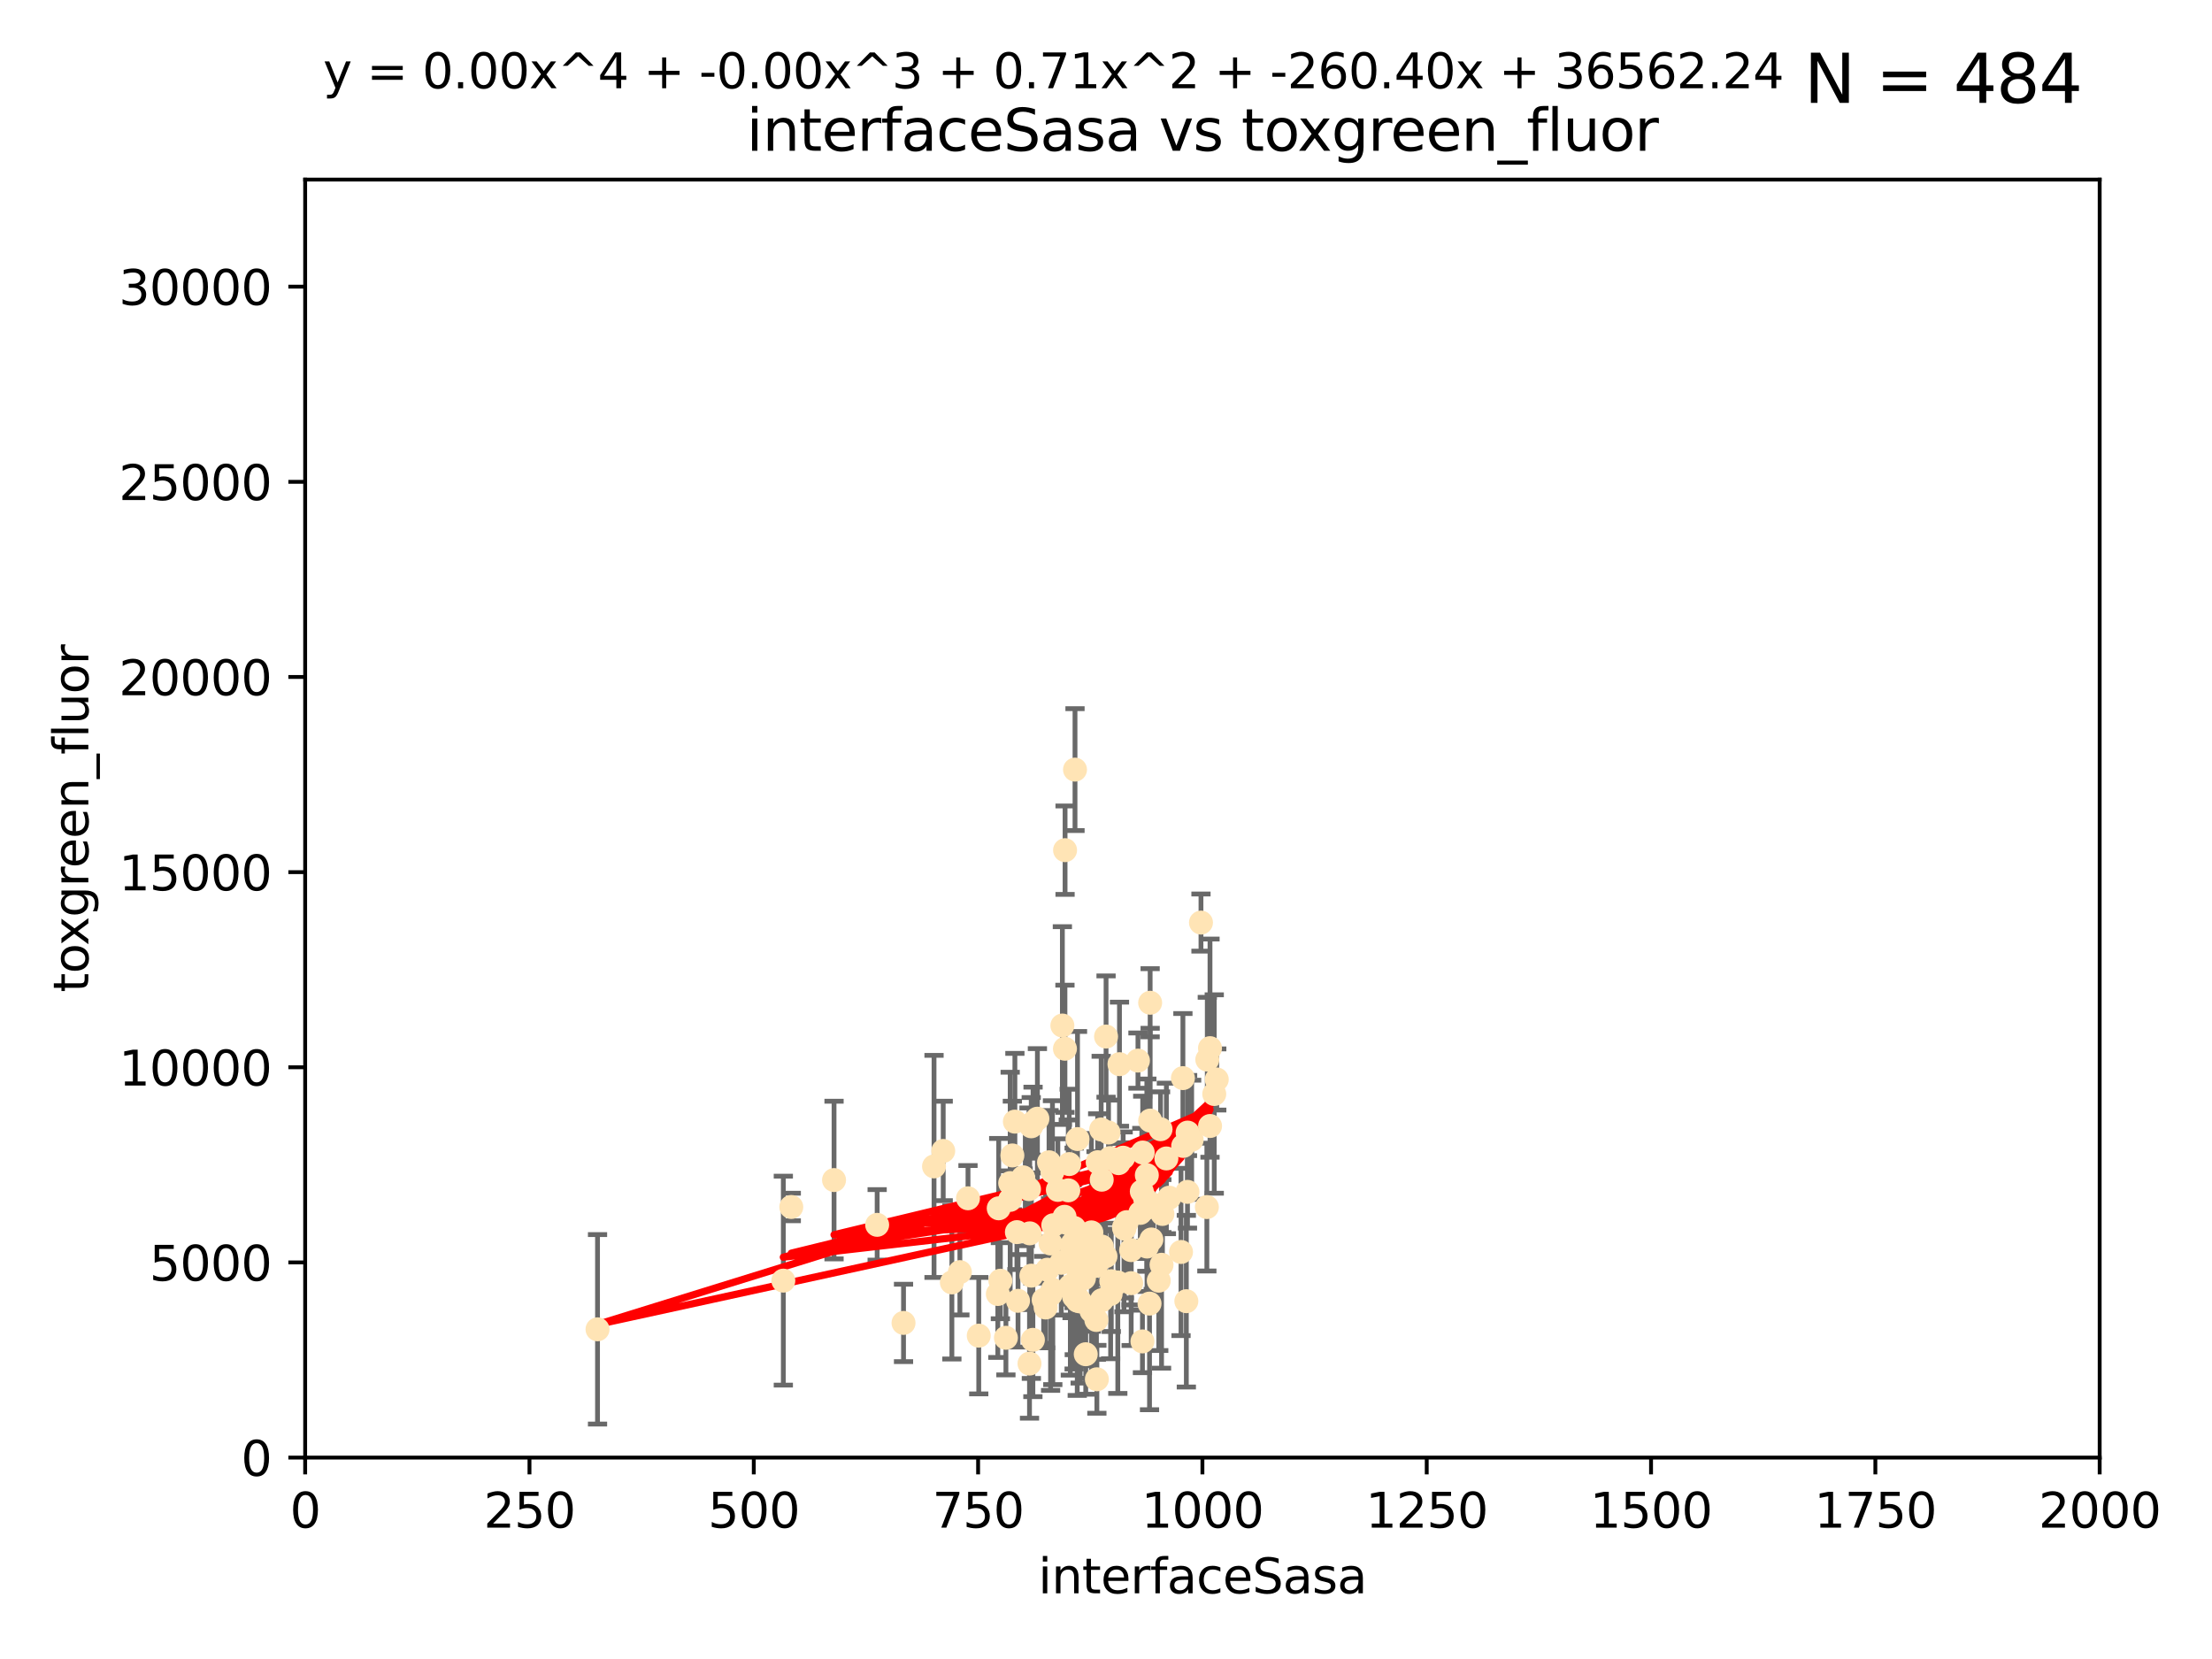 <?xml version="1.0" encoding="utf-8" standalone="no"?>
<!DOCTYPE svg PUBLIC "-//W3C//DTD SVG 1.1//EN"
  "http://www.w3.org/Graphics/SVG/1.1/DTD/svg11.dtd">
<svg xmlns:xlink="http://www.w3.org/1999/xlink" width="460.8pt" height="345.6pt" viewBox="0 0 460.8 345.6" xmlns="http://www.w3.org/2000/svg" version="1.1">
 <defs>
  <style type="text/css">*{stroke-linejoin: round; stroke-linecap: butt}</style>
 </defs>
 <g id="figure_1">
  <g id="patch_1">
   <path d="M 0 345.6 
L 460.8 345.6 
L 460.8 0 
L 0 0 
z
" style="fill: #ffffff"/>
  </g>
  <g id="axes_1">
   <g id="patch_2">
    <path d="M 63.571 303.64 
L 437.4 303.64 
L 437.4 37.411 
L 63.571 37.411 
z
" style="fill: #ffffff"/>
   </g>
   <g id="PathCollection_1">
    <defs>
     <path id="m2c1ab89935" d="M 0 1.118 
C 0.297 1.118 0.581 1 0.791 0.791 
C 1 0.581 1.118 0.297 1.118 0 
C 1.118 -0.297 1 -0.581 0.791 -0.791 
C 0.581 -1 0.297 -1.118 0 -1.118 
C -0.297 -1.118 -0.581 -1 -0.791 -0.791 
C -1 -0.581 -1.118 -0.297 -1.118 0 
C -1.118 0.297 -1 0.581 -0.791 0.791 
C -0.581 1 -0.297 1.118 0 1.118 
z
" style="stroke: #ffe4b5"/>
    </defs>
    <g clip-path="url(#p796bb6b6bf)">
     <use xlink:href="#m2c1ab89935" x="225.019" y="271.116" style="fill: #ffe4b5; stroke: #ffe4b5"/>
     <use xlink:href="#m2c1ab89935" x="253.473" y="224.873" style="fill: #ffe4b5; stroke: #ffe4b5"/>
     <use xlink:href="#m2c1ab89935" x="252.951" y="227.903" style="fill: #ffe4b5; stroke: #ffe4b5"/>
     <use xlink:href="#m2c1ab89935" x="224.473" y="270.979" style="fill: #ffe4b5; stroke: #ffe4b5"/>
     <use xlink:href="#m2c1ab89935" x="228.667" y="242.108" style="fill: #ffe4b5; stroke: #ffe4b5"/>
     <use xlink:href="#m2c1ab89935" x="234.146" y="255.665" style="fill: #ffe4b5; stroke: #ffe4b5"/>
     <use xlink:href="#m2c1ab89935" x="241.972" y="263.475" style="fill: #ffe4b5; stroke: #ffe4b5"/>
     <use xlink:href="#m2c1ab89935" x="247.374" y="248.287" style="fill: #ffe4b5; stroke: #ffe4b5"/>
     <use xlink:href="#m2c1ab89935" x="224.409" y="270.374" style="fill: #ffe4b5; stroke: #ffe4b5"/>
     <use xlink:href="#m2c1ab89935" x="239.467" y="271.564" style="fill: #ffe4b5; stroke: #ffe4b5"/>
     <use xlink:href="#m2c1ab89935" x="238.555" y="249.717" style="fill: #ffe4b5; stroke: #ffe4b5"/>
     <use xlink:href="#m2c1ab89935" x="239.596" y="208.892" style="fill: #ffe4b5; stroke: #ffe4b5"/>
     <use xlink:href="#m2c1ab89935" x="223.46" y="259.05" style="fill: #ffe4b5; stroke: #ffe4b5"/>
     <use xlink:href="#m2c1ab89935" x="250.185" y="192.19" style="fill: #ffe4b5; stroke: #ffe4b5"/>
     <use xlink:href="#m2c1ab89935" x="231.501" y="266.898" style="fill: #ffe4b5; stroke: #ffe4b5"/>
     <use xlink:href="#m2c1ab89935" x="234.232" y="255.946" style="fill: #ffe4b5; stroke: #ffe4b5"/>
     <use xlink:href="#m2c1ab89935" x="240.248" y="250.965" style="fill: #ffe4b5; stroke: #ffe4b5"/>
     <use xlink:href="#m2c1ab89935" x="224.476" y="264.276" style="fill: #ffe4b5; stroke: #ffe4b5"/>
     <use xlink:href="#m2c1ab89935" x="214.465" y="284.056" style="fill: #ffe4b5; stroke: #ffe4b5"/>
     <use xlink:href="#m2c1ab89935" x="223.329" y="260.658" style="fill: #ffe4b5; stroke: #ffe4b5"/>
     <use xlink:href="#m2c1ab89935" x="223.762" y="270.141" style="fill: #ffe4b5; stroke: #ffe4b5"/>
     <use xlink:href="#m2c1ab89935" x="238.048" y="240.092" style="fill: #ffe4b5; stroke: #ffe4b5"/>
     <use xlink:href="#m2c1ab89935" x="233.018" y="242.304" style="fill: #ffe4b5; stroke: #ffe4b5"/>
     <use xlink:href="#m2c1ab89935" x="251.411" y="251.458" style="fill: #ffe4b5; stroke: #ffe4b5"/>
     <use xlink:href="#m2c1ab89935" x="209.55" y="278.683" style="fill: #ffe4b5; stroke: #ffe4b5"/>
     <use xlink:href="#m2c1ab89935" x="221.873" y="177.105" style="fill: #ffe4b5; stroke: #ffe4b5"/>
     <use xlink:href="#m2c1ab89935" x="220.37" y="247.882" style="fill: #ffe4b5; stroke: #ffe4b5"/>
     <use xlink:href="#m2c1ab89935" x="242.979" y="241.324" style="fill: #ffe4b5; stroke: #ffe4b5"/>
     <use xlink:href="#m2c1ab89935" x="212.073" y="270.983" style="fill: #ffe4b5; stroke: #ffe4b5"/>
     <use xlink:href="#m2c1ab89935" x="199.961" y="265" style="fill: #ffe4b5; stroke: #ffe4b5"/>
     <use xlink:href="#m2c1ab89935" x="252.078" y="234.566" style="fill: #ffe4b5; stroke: #ffe4b5"/>
     <use xlink:href="#m2c1ab89935" x="218.183" y="264.509" style="fill: #ffe4b5; stroke: #ffe4b5"/>
     <use xlink:href="#m2c1ab89935" x="229.533" y="270.856" style="fill: #ffe4b5; stroke: #ffe4b5"/>
     <use xlink:href="#m2c1ab89935" x="237.861" y="248.198" style="fill: #ffe4b5; stroke: #ffe4b5"/>
     <use xlink:href="#m2c1ab89935" x="224.465" y="237.288" style="fill: #ffe4b5; stroke: #ffe4b5"/>
     <use xlink:href="#m2c1ab89935" x="218.533" y="242.122" style="fill: #ffe4b5; stroke: #ffe4b5"/>
     <use xlink:href="#m2c1ab89935" x="201.651" y="249.626" style="fill: #ffe4b5; stroke: #ffe4b5"/>
     <use xlink:href="#m2c1ab89935" x="214.516" y="256.929" style="fill: #ffe4b5; stroke: #ffe4b5"/>
     <use xlink:href="#m2c1ab89935" x="226.181" y="282.111" style="fill: #ffe4b5; stroke: #ffe4b5"/>
     <use xlink:href="#m2c1ab89935" x="211.421" y="233.656" style="fill: #ffe4b5; stroke: #ffe4b5"/>
     <use xlink:href="#m2c1ab89935" x="221.312" y="213.637" style="fill: #ffe4b5; stroke: #ffe4b5"/>
     <use xlink:href="#m2c1ab89935" x="246.482" y="238.722" style="fill: #ffe4b5; stroke: #ffe4b5"/>
     <use xlink:href="#m2c1ab89935" x="216.11" y="233.042" style="fill: #ffe4b5; stroke: #ffe4b5"/>
     <use xlink:href="#m2c1ab89935" x="237.058" y="220.942" style="fill: #ffe4b5; stroke: #ffe4b5"/>
     <use xlink:href="#m2c1ab89935" x="218.858" y="269.678" style="fill: #ffe4b5; stroke: #ffe4b5"/>
     <use xlink:href="#m2c1ab89935" x="214.852" y="265.742" style="fill: #ffe4b5; stroke: #ffe4b5"/>
     <use xlink:href="#m2c1ab89935" x="231.364" y="269.55" style="fill: #ffe4b5; stroke: #ffe4b5"/>
     <use xlink:href="#m2c1ab89935" x="221.764" y="253.48" style="fill: #ffe4b5; stroke: #ffe4b5"/>
     <use xlink:href="#m2c1ab89935" x="227.662" y="261.588" style="fill: #ffe4b5; stroke: #ffe4b5"/>
     <use xlink:href="#m2c1ab89935" x="238.682" y="251.692" style="fill: #ffe4b5; stroke: #ffe4b5"/>
     <use xlink:href="#m2c1ab89935" x="247.402" y="235.937" style="fill: #ffe4b5; stroke: #ffe4b5"/>
     <use xlink:href="#m2c1ab89935" x="198.294" y="267.149" style="fill: #ffe4b5; stroke: #ffe4b5"/>
     <use xlink:href="#m2c1ab89935" x="229.523" y="259.682" style="fill: #ffe4b5; stroke: #ffe4b5"/>
     <use xlink:href="#m2c1ab89935" x="231.261" y="241.25" style="fill: #ffe4b5; stroke: #ffe4b5"/>
     <use xlink:href="#m2c1ab89935" x="246.422" y="224.589" style="fill: #ffe4b5; stroke: #ffe4b5"/>
     <use xlink:href="#m2c1ab89935" x="208.396" y="266.797" style="fill: #ffe4b5; stroke: #ffe4b5"/>
     <use xlink:href="#m2c1ab89935" x="235.632" y="260.418" style="fill: #ffe4b5; stroke: #ffe4b5"/>
     <use xlink:href="#m2c1ab89935" x="252.065" y="218.347" style="fill: #ffe4b5; stroke: #ffe4b5"/>
     <use xlink:href="#m2c1ab89935" x="251.502" y="220.737" style="fill: #ffe4b5; stroke: #ffe4b5"/>
     <use xlink:href="#m2c1ab89935" x="217.82" y="272.377" style="fill: #ffe4b5; stroke: #ffe4b5"/>
     <use xlink:href="#m2c1ab89935" x="218.847" y="259.033" style="fill: #ffe4b5; stroke: #ffe4b5"/>
     <use xlink:href="#m2c1ab89935" x="230.291" y="261.706" style="fill: #ffe4b5; stroke: #ffe4b5"/>
     <use xlink:href="#m2c1ab89935" x="203.892" y="278.241" style="fill: #ffe4b5; stroke: #ffe4b5"/>
     <use xlink:href="#m2c1ab89935" x="214.824" y="234.629" style="fill: #ffe4b5; stroke: #ffe4b5"/>
     <use xlink:href="#m2c1ab89935" x="210.895" y="240.7" style="fill: #ffe4b5; stroke: #ffe4b5"/>
     <use xlink:href="#m2c1ab89935" x="237.994" y="279.44" style="fill: #ffe4b5; stroke: #ffe4b5"/>
     <use xlink:href="#m2c1ab89935" x="229.394" y="235.291" style="fill: #ffe4b5; stroke: #ffe4b5"/>
     <use xlink:href="#m2c1ab89935" x="247.136" y="271.062" style="fill: #ffe4b5; stroke: #ffe4b5"/>
     <use xlink:href="#m2c1ab89935" x="173.746" y="245.827" style="fill: #ffe4b5; stroke: #ffe4b5"/>
     <use xlink:href="#m2c1ab89935" x="219.247" y="244.086" style="fill: #ffe4b5; stroke: #ffe4b5"/>
     <use xlink:href="#m2c1ab89935" x="241.762" y="235.236" style="fill: #ffe4b5; stroke: #ffe4b5"/>
     <use xlink:href="#m2c1ab89935" x="222.972" y="267.889" style="fill: #ffe4b5; stroke: #ffe4b5"/>
     <use xlink:href="#m2c1ab89935" x="234.716" y="254.593" style="fill: #ffe4b5; stroke: #ffe4b5"/>
     <use xlink:href="#m2c1ab89935" x="217.413" y="270.783" style="fill: #ffe4b5; stroke: #ffe4b5"/>
     <use xlink:href="#m2c1ab89935" x="219.318" y="268.699" style="fill: #ffe4b5; stroke: #ffe4b5"/>
     <use xlink:href="#m2c1ab89935" x="230.413" y="215.932" style="fill: #ffe4b5; stroke: #ffe4b5"/>
     <use xlink:href="#m2c1ab89935" x="214.363" y="247.719" style="fill: #ffe4b5; stroke: #ffe4b5"/>
     <use xlink:href="#m2c1ab89935" x="210.441" y="246.46" style="fill: #ffe4b5; stroke: #ffe4b5"/>
     <use xlink:href="#m2c1ab89935" x="241.39" y="266.787" style="fill: #ffe4b5; stroke: #ffe4b5"/>
     <use xlink:href="#m2c1ab89935" x="248.245" y="237.434" style="fill: #ffe4b5; stroke: #ffe4b5"/>
     <use xlink:href="#m2c1ab89935" x="221.086" y="263.058" style="fill: #ffe4b5; stroke: #ffe4b5"/>
     <use xlink:href="#m2c1ab89935" x="215.17" y="279.114" style="fill: #ffe4b5; stroke: #ffe4b5"/>
     <use xlink:href="#m2c1ab89935" x="223.944" y="160.326" style="fill: #ffe4b5; stroke: #ffe4b5"/>
     <use xlink:href="#m2c1ab89935" x="225.673" y="260.652" style="fill: #ffe4b5; stroke: #ffe4b5"/>
     <use xlink:href="#m2c1ab89935" x="230.927" y="235.923" style="fill: #ffe4b5; stroke: #ffe4b5"/>
     <use xlink:href="#m2c1ab89935" x="211.839" y="256.674" style="fill: #ffe4b5; stroke: #ffe4b5"/>
     <use xlink:href="#m2c1ab89935" x="242.155" y="252.889" style="fill: #ffe4b5; stroke: #ffe4b5"/>
     <use xlink:href="#m2c1ab89935" x="228.325" y="263.699" style="fill: #ffe4b5; stroke: #ffe4b5"/>
     <use xlink:href="#m2c1ab89935" x="223.792" y="267.488" style="fill: #ffe4b5; stroke: #ffe4b5"/>
     <use xlink:href="#m2c1ab89935" x="229.508" y="245.751" style="fill: #ffe4b5; stroke: #ffe4b5"/>
     <use xlink:href="#m2c1ab89935" x="213.136" y="245.259" style="fill: #ffe4b5; stroke: #ffe4b5"/>
     <use xlink:href="#m2c1ab89935" x="225.805" y="266.286" style="fill: #ffe4b5; stroke: #ffe4b5"/>
     <use xlink:href="#m2c1ab89935" x="188.221" y="275.586" style="fill: #ffe4b5; stroke: #ffe4b5"/>
     <use xlink:href="#m2c1ab89935" x="221.848" y="218.473" style="fill: #ffe4b5; stroke: #ffe4b5"/>
     <use xlink:href="#m2c1ab89935" x="233.207" y="221.686" style="fill: #ffe4b5; stroke: #ffe4b5"/>
     <use xlink:href="#m2c1ab89935" x="219.415" y="255.236" style="fill: #ffe4b5; stroke: #ffe4b5"/>
     <use xlink:href="#m2c1ab89935" x="238.906" y="244.806" style="fill: #ffe4b5; stroke: #ffe4b5"/>
     <use xlink:href="#m2c1ab89935" x="243.585" y="249.5" style="fill: #ffe4b5; stroke: #ffe4b5"/>
     <use xlink:href="#m2c1ab89935" x="227.377" y="273.091" style="fill: #ffe4b5; stroke: #ffe4b5"/>
     <use xlink:href="#m2c1ab89935" x="210.406" y="249.961" style="fill: #ffe4b5; stroke: #ffe4b5"/>
     <use xlink:href="#m2c1ab89935" x="222.733" y="242.497" style="fill: #ffe4b5; stroke: #ffe4b5"/>
     <use xlink:href="#m2c1ab89935" x="237.544" y="252.667" style="fill: #ffe4b5; stroke: #ffe4b5"/>
     <use xlink:href="#m2c1ab89935" x="213.589" y="246.894" style="fill: #ffe4b5; stroke: #ffe4b5"/>
     <use xlink:href="#m2c1ab89935" x="228.499" y="287.329" style="fill: #ffe4b5; stroke: #ffe4b5"/>
     <use xlink:href="#m2c1ab89935" x="238.946" y="259.678" style="fill: #ffe4b5; stroke: #ffe4b5"/>
     <use xlink:href="#m2c1ab89935" x="232.86" y="267.171" style="fill: #ffe4b5; stroke: #ffe4b5"/>
     <use xlink:href="#m2c1ab89935" x="223.762" y="255.797" style="fill: #ffe4b5; stroke: #ffe4b5"/>
     <use xlink:href="#m2c1ab89935" x="194.576" y="242.982" style="fill: #ffe4b5; stroke: #ffe4b5"/>
     <use xlink:href="#m2c1ab89935" x="235.645" y="267.31" style="fill: #ffe4b5; stroke: #ffe4b5"/>
     <use xlink:href="#m2c1ab89935" x="221.968" y="254.675" style="fill: #ffe4b5; stroke: #ffe4b5"/>
     <use xlink:href="#m2c1ab89935" x="182.727" y="255.156" style="fill: #ffe4b5; stroke: #ffe4b5"/>
     <use xlink:href="#m2c1ab89935" x="228.389" y="274.972" style="fill: #ffe4b5; stroke: #ffe4b5"/>
     <use xlink:href="#m2c1ab89935" x="227.355" y="256.728" style="fill: #ffe4b5; stroke: #ffe4b5"/>
     <use xlink:href="#m2c1ab89935" x="208.05" y="251.714" style="fill: #ffe4b5; stroke: #ffe4b5"/>
     <use xlink:href="#m2c1ab89935" x="164.838" y="251.436" style="fill: #ffe4b5; stroke: #ffe4b5"/>
     <use xlink:href="#m2c1ab89935" x="246.028" y="260.809" style="fill: #ffe4b5; stroke: #ffe4b5"/>
     <use xlink:href="#m2c1ab89935" x="239.856" y="258.209" style="fill: #ffe4b5; stroke: #ffe4b5"/>
     <use xlink:href="#m2c1ab89935" x="215.204" y="233.873" style="fill: #ffe4b5; stroke: #ffe4b5"/>
     <use xlink:href="#m2c1ab89935" x="239.6" y="233.435" style="fill: #ffe4b5; stroke: #ffe4b5"/>
     <use xlink:href="#m2c1ab89935" x="207.867" y="269.562" style="fill: #ffe4b5; stroke: #ffe4b5"/>
     <use xlink:href="#m2c1ab89935" x="242.037" y="251.244" style="fill: #ffe4b5; stroke: #ffe4b5"/>
     <use xlink:href="#m2c1ab89935" x="233.972" y="241.164" style="fill: #ffe4b5; stroke: #ffe4b5"/>
     <use xlink:href="#m2c1ab89935" x="124.475" y="276.921" style="fill: #ffe4b5; stroke: #ffe4b5"/>
     <use xlink:href="#m2c1ab89935" x="196.49" y="239.761" style="fill: #ffe4b5; stroke: #ffe4b5"/>
     <use xlink:href="#m2c1ab89935" x="163.182" y="266.779" style="fill: #ffe4b5; stroke: #ffe4b5"/>
     <use xlink:href="#m2c1ab89935" x="222.546" y="247.97" style="fill: #ffe4b5; stroke: #ffe4b5"/>
    </g>
   </g>
   <g id="matplotlib.axis_1">
    <g id="xtick_1">
     <g id="line2d_1">
      <defs>
       <path id="m0c1d715284" d="M 0 0 
L 0 3.5 
" style="stroke: #000000; stroke-width: 0.8"/>
      </defs>
      <g>
       <use xlink:href="#m0c1d715284" x="63.571" y="303.64" style="stroke: #000000; stroke-width: 0.8"/>
      </g>
     </g>
     <g id="text_1">
      <!-- 0 -->
      <g transform="translate(60.39 318.238)scale(0.1 -0.1)">
       <defs>
        <path id="DejaVuSans-30" d="M 2034 4250 
Q 1547 4250 1301 3770 
Q 1056 3291 1056 2328 
Q 1056 1369 1301 889 
Q 1547 409 2034 409 
Q 2525 409 2770 889 
Q 3016 1369 3016 2328 
Q 3016 3291 2770 3770 
Q 2525 4250 2034 4250 
z
M 2034 4750 
Q 2819 4750 3233 4129 
Q 3647 3509 3647 2328 
Q 3647 1150 3233 529 
Q 2819 -91 2034 -91 
Q 1250 -91 836 529 
Q 422 1150 422 2328 
Q 422 3509 836 4129 
Q 1250 4750 2034 4750 
z
" transform="scale(0.016)"/>
       </defs>
       <use xlink:href="#DejaVuSans-30"/>
      </g>
     </g>
    </g>
    <g id="xtick_2">
     <g id="line2d_2">
      <g>
       <use xlink:href="#m0c1d715284" x="110.3" y="303.64" style="stroke: #000000; stroke-width: 0.8"/>
      </g>
     </g>
     <g id="text_2">
      <!-- 250 -->
      <g transform="translate(100.756 318.238)scale(0.1 -0.1)">
       <defs>
        <path id="DejaVuSans-32" d="M 1228 531 
L 3431 531 
L 3431 0 
L 469 0 
L 469 531 
Q 828 903 1448 1529 
Q 2069 2156 2228 2338 
Q 2531 2678 2651 2914 
Q 2772 3150 2772 3378 
Q 2772 3750 2511 3984 
Q 2250 4219 1831 4219 
Q 1534 4219 1204 4116 
Q 875 4013 500 3803 
L 500 4441 
Q 881 4594 1212 4672 
Q 1544 4750 1819 4750 
Q 2544 4750 2975 4387 
Q 3406 4025 3406 3419 
Q 3406 3131 3298 2873 
Q 3191 2616 2906 2266 
Q 2828 2175 2409 1742 
Q 1991 1309 1228 531 
z
" transform="scale(0.016)"/>
        <path id="DejaVuSans-35" d="M 691 4666 
L 3169 4666 
L 3169 4134 
L 1269 4134 
L 1269 2991 
Q 1406 3038 1543 3061 
Q 1681 3084 1819 3084 
Q 2600 3084 3056 2656 
Q 3513 2228 3513 1497 
Q 3513 744 3044 326 
Q 2575 -91 1722 -91 
Q 1428 -91 1123 -41 
Q 819 9 494 109 
L 494 744 
Q 775 591 1075 516 
Q 1375 441 1709 441 
Q 2250 441 2565 725 
Q 2881 1009 2881 1497 
Q 2881 1984 2565 2268 
Q 2250 2553 1709 2553 
Q 1456 2553 1204 2497 
Q 953 2441 691 2322 
L 691 4666 
z
" transform="scale(0.016)"/>
       </defs>
       <use xlink:href="#DejaVuSans-32"/>
       <use xlink:href="#DejaVuSans-35" x="63.623"/>
       <use xlink:href="#DejaVuSans-30" x="127.246"/>
      </g>
     </g>
    </g>
    <g id="xtick_3">
     <g id="line2d_3">
      <g>
       <use xlink:href="#m0c1d715284" x="157.028" y="303.64" style="stroke: #000000; stroke-width: 0.8"/>
      </g>
     </g>
     <g id="text_3">
      <!-- 500 -->
      <g transform="translate(147.485 318.238)scale(0.1 -0.1)">
       <use xlink:href="#DejaVuSans-35"/>
       <use xlink:href="#DejaVuSans-30" x="63.623"/>
       <use xlink:href="#DejaVuSans-30" x="127.246"/>
      </g>
     </g>
    </g>
    <g id="xtick_4">
     <g id="line2d_4">
      <g>
       <use xlink:href="#m0c1d715284" x="203.757" y="303.64" style="stroke: #000000; stroke-width: 0.8"/>
      </g>
     </g>
     <g id="text_4">
      <!-- 750 -->
      <g transform="translate(194.213 318.238)scale(0.1 -0.1)">
       <defs>
        <path id="DejaVuSans-37" d="M 525 4666 
L 3525 4666 
L 3525 4397 
L 1831 0 
L 1172 0 
L 2766 4134 
L 525 4134 
L 525 4666 
z
" transform="scale(0.016)"/>
       </defs>
       <use xlink:href="#DejaVuSans-37"/>
       <use xlink:href="#DejaVuSans-35" x="63.623"/>
       <use xlink:href="#DejaVuSans-30" x="127.246"/>
      </g>
     </g>
    </g>
    <g id="xtick_5">
     <g id="line2d_5">
      <g>
       <use xlink:href="#m0c1d715284" x="250.486" y="303.64" style="stroke: #000000; stroke-width: 0.8"/>
      </g>
     </g>
     <g id="text_5">
      <!-- 1000 -->
      <g transform="translate(237.761 318.238)scale(0.1 -0.1)">
       <defs>
        <path id="DejaVuSans-31" d="M 794 531 
L 1825 531 
L 1825 4091 
L 703 3866 
L 703 4441 
L 1819 4666 
L 2450 4666 
L 2450 531 
L 3481 531 
L 3481 0 
L 794 0 
L 794 531 
z
" transform="scale(0.016)"/>
       </defs>
       <use xlink:href="#DejaVuSans-31"/>
       <use xlink:href="#DejaVuSans-30" x="63.623"/>
       <use xlink:href="#DejaVuSans-30" x="127.246"/>
       <use xlink:href="#DejaVuSans-30" x="190.869"/>
      </g>
     </g>
    </g>
    <g id="xtick_6">
     <g id="line2d_6">
      <g>
       <use xlink:href="#m0c1d715284" x="297.214" y="303.64" style="stroke: #000000; stroke-width: 0.8"/>
      </g>
     </g>
     <g id="text_6">
      <!-- 1250 -->
      <g transform="translate(284.489 318.238)scale(0.1 -0.1)">
       <use xlink:href="#DejaVuSans-31"/>
       <use xlink:href="#DejaVuSans-32" x="63.623"/>
       <use xlink:href="#DejaVuSans-35" x="127.246"/>
       <use xlink:href="#DejaVuSans-30" x="190.869"/>
      </g>
     </g>
    </g>
    <g id="xtick_7">
     <g id="line2d_7">
      <g>
       <use xlink:href="#m0c1d715284" x="343.943" y="303.64" style="stroke: #000000; stroke-width: 0.8"/>
      </g>
     </g>
     <g id="text_7">
      <!-- 1500 -->
      <g transform="translate(331.218 318.238)scale(0.1 -0.1)">
       <use xlink:href="#DejaVuSans-31"/>
       <use xlink:href="#DejaVuSans-35" x="63.623"/>
       <use xlink:href="#DejaVuSans-30" x="127.246"/>
       <use xlink:href="#DejaVuSans-30" x="190.869"/>
      </g>
     </g>
    </g>
    <g id="xtick_8">
     <g id="line2d_8">
      <g>
       <use xlink:href="#m0c1d715284" x="390.671" y="303.64" style="stroke: #000000; stroke-width: 0.8"/>
      </g>
     </g>
     <g id="text_8">
      <!-- 1750 -->
      <g transform="translate(377.946 318.238)scale(0.1 -0.1)">
       <use xlink:href="#DejaVuSans-31"/>
       <use xlink:href="#DejaVuSans-37" x="63.623"/>
       <use xlink:href="#DejaVuSans-35" x="127.246"/>
       <use xlink:href="#DejaVuSans-30" x="190.869"/>
      </g>
     </g>
    </g>
    <g id="xtick_9">
     <g id="line2d_9">
      <g>
       <use xlink:href="#m0c1d715284" x="437.4" y="303.64" style="stroke: #000000; stroke-width: 0.8"/>
      </g>
     </g>
     <g id="text_9">
      <!-- 2000 -->
      <g transform="translate(424.675 318.238)scale(0.1 -0.1)">
       <use xlink:href="#DejaVuSans-32"/>
       <use xlink:href="#DejaVuSans-30" x="63.623"/>
       <use xlink:href="#DejaVuSans-30" x="127.246"/>
       <use xlink:href="#DejaVuSans-30" x="190.869"/>
      </g>
     </g>
    </g>
    <g id="text_10">
     <!-- interfaceSasa -->
     <g transform="translate(216.279 331.917)scale(0.1 -0.1)">
      <defs>
       <path id="DejaVuSans-69" d="M 603 3500 
L 1178 3500 
L 1178 0 
L 603 0 
L 603 3500 
z
M 603 4863 
L 1178 4863 
L 1178 4134 
L 603 4134 
L 603 4863 
z
" transform="scale(0.016)"/>
       <path id="DejaVuSans-6e" d="M 3513 2113 
L 3513 0 
L 2938 0 
L 2938 2094 
Q 2938 2591 2744 2837 
Q 2550 3084 2163 3084 
Q 1697 3084 1428 2787 
Q 1159 2491 1159 1978 
L 1159 0 
L 581 0 
L 581 3500 
L 1159 3500 
L 1159 2956 
Q 1366 3272 1645 3428 
Q 1925 3584 2291 3584 
Q 2894 3584 3203 3211 
Q 3513 2838 3513 2113 
z
" transform="scale(0.016)"/>
       <path id="DejaVuSans-74" d="M 1172 4494 
L 1172 3500 
L 2356 3500 
L 2356 3053 
L 1172 3053 
L 1172 1153 
Q 1172 725 1289 603 
Q 1406 481 1766 481 
L 2356 481 
L 2356 0 
L 1766 0 
Q 1100 0 847 248 
Q 594 497 594 1153 
L 594 3053 
L 172 3053 
L 172 3500 
L 594 3500 
L 594 4494 
L 1172 4494 
z
" transform="scale(0.016)"/>
       <path id="DejaVuSans-65" d="M 3597 1894 
L 3597 1613 
L 953 1613 
Q 991 1019 1311 708 
Q 1631 397 2203 397 
Q 2534 397 2845 478 
Q 3156 559 3463 722 
L 3463 178 
Q 3153 47 2828 -22 
Q 2503 -91 2169 -91 
Q 1331 -91 842 396 
Q 353 884 353 1716 
Q 353 2575 817 3079 
Q 1281 3584 2069 3584 
Q 2775 3584 3186 3129 
Q 3597 2675 3597 1894 
z
M 3022 2063 
Q 3016 2534 2758 2815 
Q 2500 3097 2075 3097 
Q 1594 3097 1305 2825 
Q 1016 2553 972 2059 
L 3022 2063 
z
" transform="scale(0.016)"/>
       <path id="DejaVuSans-72" d="M 2631 2963 
Q 2534 3019 2420 3045 
Q 2306 3072 2169 3072 
Q 1681 3072 1420 2755 
Q 1159 2438 1159 1844 
L 1159 0 
L 581 0 
L 581 3500 
L 1159 3500 
L 1159 2956 
Q 1341 3275 1631 3429 
Q 1922 3584 2338 3584 
Q 2397 3584 2469 3576 
Q 2541 3569 2628 3553 
L 2631 2963 
z
" transform="scale(0.016)"/>
       <path id="DejaVuSans-66" d="M 2375 4863 
L 2375 4384 
L 1825 4384 
Q 1516 4384 1395 4259 
Q 1275 4134 1275 3809 
L 1275 3500 
L 2222 3500 
L 2222 3053 
L 1275 3053 
L 1275 0 
L 697 0 
L 697 3053 
L 147 3053 
L 147 3500 
L 697 3500 
L 697 3744 
Q 697 4328 969 4595 
Q 1241 4863 1831 4863 
L 2375 4863 
z
" transform="scale(0.016)"/>
       <path id="DejaVuSans-61" d="M 2194 1759 
Q 1497 1759 1228 1600 
Q 959 1441 959 1056 
Q 959 750 1161 570 
Q 1363 391 1709 391 
Q 2188 391 2477 730 
Q 2766 1069 2766 1631 
L 2766 1759 
L 2194 1759 
z
M 3341 1997 
L 3341 0 
L 2766 0 
L 2766 531 
Q 2569 213 2275 61 
Q 1981 -91 1556 -91 
Q 1019 -91 701 211 
Q 384 513 384 1019 
Q 384 1609 779 1909 
Q 1175 2209 1959 2209 
L 2766 2209 
L 2766 2266 
Q 2766 2663 2505 2880 
Q 2244 3097 1772 3097 
Q 1472 3097 1187 3025 
Q 903 2953 641 2809 
L 641 3341 
Q 956 3463 1253 3523 
Q 1550 3584 1831 3584 
Q 2591 3584 2966 3190 
Q 3341 2797 3341 1997 
z
" transform="scale(0.016)"/>
       <path id="DejaVuSans-63" d="M 3122 3366 
L 3122 2828 
Q 2878 2963 2633 3030 
Q 2388 3097 2138 3097 
Q 1578 3097 1268 2742 
Q 959 2388 959 1747 
Q 959 1106 1268 751 
Q 1578 397 2138 397 
Q 2388 397 2633 464 
Q 2878 531 3122 666 
L 3122 134 
Q 2881 22 2623 -34 
Q 2366 -91 2075 -91 
Q 1284 -91 818 406 
Q 353 903 353 1747 
Q 353 2603 823 3093 
Q 1294 3584 2113 3584 
Q 2378 3584 2631 3529 
Q 2884 3475 3122 3366 
z
" transform="scale(0.016)"/>
       <path id="DejaVuSans-53" d="M 3425 4513 
L 3425 3897 
Q 3066 4069 2747 4153 
Q 2428 4238 2131 4238 
Q 1616 4238 1336 4038 
Q 1056 3838 1056 3469 
Q 1056 3159 1242 3001 
Q 1428 2844 1947 2747 
L 2328 2669 
Q 3034 2534 3370 2195 
Q 3706 1856 3706 1288 
Q 3706 609 3251 259 
Q 2797 -91 1919 -91 
Q 1588 -91 1214 -16 
Q 841 59 441 206 
L 441 856 
Q 825 641 1194 531 
Q 1563 422 1919 422 
Q 2459 422 2753 634 
Q 3047 847 3047 1241 
Q 3047 1584 2836 1778 
Q 2625 1972 2144 2069 
L 1759 2144 
Q 1053 2284 737 2584 
Q 422 2884 422 3419 
Q 422 4038 858 4394 
Q 1294 4750 2059 4750 
Q 2388 4750 2728 4690 
Q 3069 4631 3425 4513 
z
" transform="scale(0.016)"/>
       <path id="DejaVuSans-73" d="M 2834 3397 
L 2834 2853 
Q 2591 2978 2328 3040 
Q 2066 3103 1784 3103 
Q 1356 3103 1142 2972 
Q 928 2841 928 2578 
Q 928 2378 1081 2264 
Q 1234 2150 1697 2047 
L 1894 2003 
Q 2506 1872 2764 1633 
Q 3022 1394 3022 966 
Q 3022 478 2636 193 
Q 2250 -91 1575 -91 
Q 1294 -91 989 -36 
Q 684 19 347 128 
L 347 722 
Q 666 556 975 473 
Q 1284 391 1588 391 
Q 1994 391 2212 530 
Q 2431 669 2431 922 
Q 2431 1156 2273 1281 
Q 2116 1406 1581 1522 
L 1381 1569 
Q 847 1681 609 1914 
Q 372 2147 372 2553 
Q 372 3047 722 3315 
Q 1072 3584 1716 3584 
Q 2034 3584 2315 3537 
Q 2597 3491 2834 3397 
z
" transform="scale(0.016)"/>
      </defs>
      <use xlink:href="#DejaVuSans-69"/>
      <use xlink:href="#DejaVuSans-6e" x="27.783"/>
      <use xlink:href="#DejaVuSans-74" x="91.162"/>
      <use xlink:href="#DejaVuSans-65" x="130.371"/>
      <use xlink:href="#DejaVuSans-72" x="191.895"/>
      <use xlink:href="#DejaVuSans-66" x="233.008"/>
      <use xlink:href="#DejaVuSans-61" x="268.213"/>
      <use xlink:href="#DejaVuSans-63" x="329.492"/>
      <use xlink:href="#DejaVuSans-65" x="384.473"/>
      <use xlink:href="#DejaVuSans-53" x="445.996"/>
      <use xlink:href="#DejaVuSans-61" x="509.473"/>
      <use xlink:href="#DejaVuSans-73" x="570.752"/>
      <use xlink:href="#DejaVuSans-61" x="622.852"/>
     </g>
    </g>
   </g>
   <g id="matplotlib.axis_2">
    <g id="ytick_1">
     <g id="line2d_10">
      <defs>
       <path id="m2916c79400" d="M 0 0 
L -3.5 0 
" style="stroke: #000000; stroke-width: 0.8"/>
      </defs>
      <g>
       <use xlink:href="#m2916c79400" x="63.571" y="303.64" style="stroke: #000000; stroke-width: 0.8"/>
      </g>
     </g>
     <g id="text_11">
      <!-- 0 -->
      <g transform="translate(50.209 307.439)scale(0.1 -0.1)">
       <use xlink:href="#DejaVuSans-30"/>
      </g>
     </g>
    </g>
    <g id="ytick_2">
     <g id="line2d_11">
      <g>
       <use xlink:href="#m2916c79400" x="63.571" y="262.986" style="stroke: #000000; stroke-width: 0.8"/>
      </g>
     </g>
     <g id="text_12">
      <!-- 5000 -->
      <g transform="translate(31.121 266.786)scale(0.1 -0.1)">
       <use xlink:href="#DejaVuSans-35"/>
       <use xlink:href="#DejaVuSans-30" x="63.623"/>
       <use xlink:href="#DejaVuSans-30" x="127.246"/>
       <use xlink:href="#DejaVuSans-30" x="190.869"/>
      </g>
     </g>
    </g>
    <g id="ytick_3">
     <g id="line2d_12">
      <g>
       <use xlink:href="#m2916c79400" x="63.571" y="222.333" style="stroke: #000000; stroke-width: 0.8"/>
      </g>
     </g>
     <g id="text_13">
      <!-- 10000 -->
      <g transform="translate(24.759 226.132)scale(0.1 -0.1)">
       <use xlink:href="#DejaVuSans-31"/>
       <use xlink:href="#DejaVuSans-30" x="63.623"/>
       <use xlink:href="#DejaVuSans-30" x="127.246"/>
       <use xlink:href="#DejaVuSans-30" x="190.869"/>
       <use xlink:href="#DejaVuSans-30" x="254.492"/>
      </g>
     </g>
    </g>
    <g id="ytick_4">
     <g id="line2d_13">
      <g>
       <use xlink:href="#m2916c79400" x="63.571" y="181.679" style="stroke: #000000; stroke-width: 0.8"/>
      </g>
     </g>
     <g id="text_14">
      <!-- 15000 -->
      <g transform="translate(24.759 185.478)scale(0.1 -0.1)">
       <use xlink:href="#DejaVuSans-31"/>
       <use xlink:href="#DejaVuSans-35" x="63.623"/>
       <use xlink:href="#DejaVuSans-30" x="127.246"/>
       <use xlink:href="#DejaVuSans-30" x="190.869"/>
       <use xlink:href="#DejaVuSans-30" x="254.492"/>
      </g>
     </g>
    </g>
    <g id="ytick_5">
     <g id="line2d_14">
      <g>
       <use xlink:href="#m2916c79400" x="63.571" y="141.026" style="stroke: #000000; stroke-width: 0.8"/>
      </g>
     </g>
     <g id="text_15">
      <!-- 20000 -->
      <g transform="translate(24.759 144.825)scale(0.1 -0.1)">
       <use xlink:href="#DejaVuSans-32"/>
       <use xlink:href="#DejaVuSans-30" x="63.623"/>
       <use xlink:href="#DejaVuSans-30" x="127.246"/>
       <use xlink:href="#DejaVuSans-30" x="190.869"/>
       <use xlink:href="#DejaVuSans-30" x="254.492"/>
      </g>
     </g>
    </g>
    <g id="ytick_6">
     <g id="line2d_15">
      <g>
       <use xlink:href="#m2916c79400" x="63.571" y="100.372" style="stroke: #000000; stroke-width: 0.8"/>
      </g>
     </g>
     <g id="text_16">
      <!-- 25000 -->
      <g transform="translate(24.759 104.171)scale(0.1 -0.1)">
       <use xlink:href="#DejaVuSans-32"/>
       <use xlink:href="#DejaVuSans-35" x="63.623"/>
       <use xlink:href="#DejaVuSans-30" x="127.246"/>
       <use xlink:href="#DejaVuSans-30" x="190.869"/>
       <use xlink:href="#DejaVuSans-30" x="254.492"/>
      </g>
     </g>
    </g>
    <g id="ytick_7">
     <g id="line2d_16">
      <g>
       <use xlink:href="#m2916c79400" x="63.571" y="59.718" style="stroke: #000000; stroke-width: 0.8"/>
      </g>
     </g>
     <g id="text_17">
      <!-- 30000 -->
      <g transform="translate(24.759 63.518)scale(0.1 -0.1)">
       <defs>
        <path id="DejaVuSans-33" d="M 2597 2516 
Q 3050 2419 3304 2112 
Q 3559 1806 3559 1356 
Q 3559 666 3084 287 
Q 2609 -91 1734 -91 
Q 1441 -91 1130 -33 
Q 819 25 488 141 
L 488 750 
Q 750 597 1062 519 
Q 1375 441 1716 441 
Q 2309 441 2620 675 
Q 2931 909 2931 1356 
Q 2931 1769 2642 2001 
Q 2353 2234 1838 2234 
L 1294 2234 
L 1294 2753 
L 1863 2753 
Q 2328 2753 2575 2939 
Q 2822 3125 2822 3475 
Q 2822 3834 2567 4026 
Q 2313 4219 1838 4219 
Q 1578 4219 1281 4162 
Q 984 4106 628 3988 
L 628 4550 
Q 988 4650 1302 4700 
Q 1616 4750 1894 4750 
Q 2613 4750 3031 4423 
Q 3450 4097 3450 3541 
Q 3450 3153 3228 2886 
Q 3006 2619 2597 2516 
z
" transform="scale(0.016)"/>
       </defs>
       <use xlink:href="#DejaVuSans-33"/>
       <use xlink:href="#DejaVuSans-30" x="63.623"/>
       <use xlink:href="#DejaVuSans-30" x="127.246"/>
       <use xlink:href="#DejaVuSans-30" x="190.869"/>
       <use xlink:href="#DejaVuSans-30" x="254.492"/>
      </g>
     </g>
    </g>
    <g id="text_18">
     <!-- toxgreen_fluor -->
     <g transform="translate(18.401 206.72)rotate(-90)scale(0.1 -0.1)">
      <defs>
       <path id="DejaVuSans-6f" d="M 1959 3097 
Q 1497 3097 1228 2736 
Q 959 2375 959 1747 
Q 959 1119 1226 758 
Q 1494 397 1959 397 
Q 2419 397 2687 759 
Q 2956 1122 2956 1747 
Q 2956 2369 2687 2733 
Q 2419 3097 1959 3097 
z
M 1959 3584 
Q 2709 3584 3137 3096 
Q 3566 2609 3566 1747 
Q 3566 888 3137 398 
Q 2709 -91 1959 -91 
Q 1206 -91 779 398 
Q 353 888 353 1747 
Q 353 2609 779 3096 
Q 1206 3584 1959 3584 
z
" transform="scale(0.016)"/>
       <path id="DejaVuSans-78" d="M 3513 3500 
L 2247 1797 
L 3578 0 
L 2900 0 
L 1881 1375 
L 863 0 
L 184 0 
L 1544 1831 
L 300 3500 
L 978 3500 
L 1906 2253 
L 2834 3500 
L 3513 3500 
z
" transform="scale(0.016)"/>
       <path id="DejaVuSans-67" d="M 2906 1791 
Q 2906 2416 2648 2759 
Q 2391 3103 1925 3103 
Q 1463 3103 1205 2759 
Q 947 2416 947 1791 
Q 947 1169 1205 825 
Q 1463 481 1925 481 
Q 2391 481 2648 825 
Q 2906 1169 2906 1791 
z
M 3481 434 
Q 3481 -459 3084 -895 
Q 2688 -1331 1869 -1331 
Q 1566 -1331 1297 -1286 
Q 1028 -1241 775 -1147 
L 775 -588 
Q 1028 -725 1275 -790 
Q 1522 -856 1778 -856 
Q 2344 -856 2625 -561 
Q 2906 -266 2906 331 
L 2906 616 
Q 2728 306 2450 153 
Q 2172 0 1784 0 
Q 1141 0 747 490 
Q 353 981 353 1791 
Q 353 2603 747 3093 
Q 1141 3584 1784 3584 
Q 2172 3584 2450 3431 
Q 2728 3278 2906 2969 
L 2906 3500 
L 3481 3500 
L 3481 434 
z
" transform="scale(0.016)"/>
       <path id="DejaVuSans-5f" d="M 3263 -1063 
L 3263 -1509 
L -63 -1509 
L -63 -1063 
L 3263 -1063 
z
" transform="scale(0.016)"/>
       <path id="DejaVuSans-6c" d="M 603 4863 
L 1178 4863 
L 1178 0 
L 603 0 
L 603 4863 
z
" transform="scale(0.016)"/>
       <path id="DejaVuSans-75" d="M 544 1381 
L 544 3500 
L 1119 3500 
L 1119 1403 
Q 1119 906 1312 657 
Q 1506 409 1894 409 
Q 2359 409 2629 706 
Q 2900 1003 2900 1516 
L 2900 3500 
L 3475 3500 
L 3475 0 
L 2900 0 
L 2900 538 
Q 2691 219 2414 64 
Q 2138 -91 1772 -91 
Q 1169 -91 856 284 
Q 544 659 544 1381 
z
M 1991 3584 
L 1991 3584 
z
" transform="scale(0.016)"/>
      </defs>
      <use xlink:href="#DejaVuSans-74"/>
      <use xlink:href="#DejaVuSans-6f" x="39.209"/>
      <use xlink:href="#DejaVuSans-78" x="97.266"/>
      <use xlink:href="#DejaVuSans-67" x="156.445"/>
      <use xlink:href="#DejaVuSans-72" x="219.922"/>
      <use xlink:href="#DejaVuSans-65" x="258.785"/>
      <use xlink:href="#DejaVuSans-65" x="320.309"/>
      <use xlink:href="#DejaVuSans-6e" x="381.832"/>
      <use xlink:href="#DejaVuSans-5f" x="445.211"/>
      <use xlink:href="#DejaVuSans-66" x="495.211"/>
      <use xlink:href="#DejaVuSans-6c" x="530.416"/>
      <use xlink:href="#DejaVuSans-75" x="558.199"/>
      <use xlink:href="#DejaVuSans-6f" x="621.578"/>
      <use xlink:href="#DejaVuSans-72" x="682.76"/>
     </g>
    </g>
   </g>
   <g id="LineCollection_1">
    <path d="M 225.019 288.116 
L 225.019 254.117 
" clip-path="url(#p796bb6b6bf)" style="fill: none; stroke: #696969"/>
    <path d="M 253.473 231.243 
L 253.473 218.504 
" clip-path="url(#p796bb6b6bf)" style="fill: none; stroke: #696969"/>
    <path d="M 252.951 248.569 
L 252.951 207.238 
" clip-path="url(#p796bb6b6bf)" style="fill: none; stroke: #696969"/>
    <path d="M 224.473 281.591 
L 224.473 260.367 
" clip-path="url(#p796bb6b6bf)" style="fill: none; stroke: #696969"/>
    <path d="M 228.667 252.197 
L 228.667 232.02 
" clip-path="url(#p796bb6b6bf)" style="fill: none; stroke: #696969"/>
    <path d="M 234.146 273.27 
L 234.146 238.061 
" clip-path="url(#p796bb6b6bf)" style="fill: none; stroke: #696969"/>
    <path d="M 241.972 285.018 
L 241.972 241.932 
" clip-path="url(#p796bb6b6bf)" style="fill: none; stroke: #696969"/>
    <path d="M 247.374 255.835 
L 247.374 240.738 
" clip-path="url(#p796bb6b6bf)" style="fill: none; stroke: #696969"/>
    <path d="M 224.409 290.695 
L 224.409 250.053 
" clip-path="url(#p796bb6b6bf)" style="fill: none; stroke: #696969"/>
    <path d="M 239.467 293.672 
L 239.467 249.456 
" clip-path="url(#p796bb6b6bf)" style="fill: none; stroke: #696969"/>
    <path d="M 238.555 261.359 
L 238.555 238.076 
" clip-path="url(#p796bb6b6bf)" style="fill: none; stroke: #696969"/>
    <path d="M 239.596 215.989 
L 239.596 201.795 
" clip-path="url(#p796bb6b6bf)" style="fill: none; stroke: #696969"/>
    <path d="M 223.46 271.679 
L 223.46 246.421 
" clip-path="url(#p796bb6b6bf)" style="fill: none; stroke: #696969"/>
    <path d="M 250.185 198.142 
L 250.185 186.237 
" clip-path="url(#p796bb6b6bf)" style="fill: none; stroke: #696969"/>
    <path d="M 231.501 277.377 
L 231.501 256.418 
" clip-path="url(#p796bb6b6bf)" style="fill: none; stroke: #696969"/>
    <path d="M 234.232 270.395 
L 234.232 241.497 
" clip-path="url(#p796bb6b6bf)" style="fill: none; stroke: #696969"/>
    <path d="M 240.248 268.597 
L 240.248 233.333 
" clip-path="url(#p796bb6b6bf)" style="fill: none; stroke: #696969"/>
    <path d="M 224.476 282.561 
L 224.476 245.99 
" clip-path="url(#p796bb6b6bf)" style="fill: none; stroke: #696969"/>
    <path d="M 214.465 295.432 
L 214.465 272.679 
" clip-path="url(#p796bb6b6bf)" style="fill: none; stroke: #696969"/>
    <path d="M 223.329 274.504 
L 223.329 246.811 
" clip-path="url(#p796bb6b6bf)" style="fill: none; stroke: #696969"/>
    <path d="M 223.762 285.178 
L 223.762 255.103 
" clip-path="url(#p796bb6b6bf)" style="fill: none; stroke: #696969"/>
    <path d="M 238.048 251.824 
L 238.048 228.359 
" clip-path="url(#p796bb6b6bf)" style="fill: none; stroke: #696969"/>
    <path d="M 233.018 246.412 
L 233.018 238.195 
" clip-path="url(#p796bb6b6bf)" style="fill: none; stroke: #696969"/>
    <path d="M 251.411 264.768 
L 251.411 238.148 
" clip-path="url(#p796bb6b6bf)" style="fill: none; stroke: #696969"/>
    <path d="M 209.55 286.414 
L 209.55 270.952 
" clip-path="url(#p796bb6b6bf)" style="fill: none; stroke: #696969"/>
    <path d="M 221.873 186.316 
L 221.873 167.893 
" clip-path="url(#p796bb6b6bf)" style="fill: none; stroke: #696969"/>
    <path d="M 220.37 258.528 
L 220.37 237.236 
" clip-path="url(#p796bb6b6bf)" style="fill: none; stroke: #696969"/>
    <path d="M 242.979 257.002 
L 242.979 225.646 
" clip-path="url(#p796bb6b6bf)" style="fill: none; stroke: #696969"/>
    <path d="M 212.073 280.617 
L 212.073 261.349 
" clip-path="url(#p796bb6b6bf)" style="fill: none; stroke: #696969"/>
    <path d="M 199.961 273.925 
L 199.961 256.074 
" clip-path="url(#p796bb6b6bf)" style="fill: none; stroke: #696969"/>
    <path d="M 252.078 235.019 
L 252.078 234.114 
" clip-path="url(#p796bb6b6bf)" style="fill: none; stroke: #696969"/>
    <path d="M 218.183 271.29 
L 218.183 257.728 
" clip-path="url(#p796bb6b6bf)" style="fill: none; stroke: #696969"/>
    <path d="M 229.533 271.89 
L 229.533 269.822 
" clip-path="url(#p796bb6b6bf)" style="fill: none; stroke: #696969"/>
    <path d="M 237.861 261.342 
L 237.861 235.055 
" clip-path="url(#p796bb6b6bf)" style="fill: none; stroke: #696969"/>
    <path d="M 224.465 259.699 
L 224.465 214.876 
" clip-path="url(#p796bb6b6bf)" style="fill: none; stroke: #696969"/>
    <path d="M 218.533 252.908 
L 218.533 231.337 
" clip-path="url(#p796bb6b6bf)" style="fill: none; stroke: #696969"/>
    <path d="M 201.651 256.45 
L 201.651 242.802 
" clip-path="url(#p796bb6b6bf)" style="fill: none; stroke: #696969"/>
    <path d="M 214.516 272.812 
L 214.516 241.045 
" clip-path="url(#p796bb6b6bf)" style="fill: none; stroke: #696969"/>
    <path d="M 226.181 290.449 
L 226.181 273.774 
" clip-path="url(#p796bb6b6bf)" style="fill: none; stroke: #696969"/>
    <path d="M 211.421 247.875 
L 211.421 219.437 
" clip-path="url(#p796bb6b6bf)" style="fill: none; stroke: #696969"/>
    <path d="M 221.312 234.232 
L 221.312 193.043 
" clip-path="url(#p796bb6b6bf)" style="fill: none; stroke: #696969"/>
    <path d="M 246.482 239.947 
L 246.482 237.497 
" clip-path="url(#p796bb6b6bf)" style="fill: none; stroke: #696969"/>
    <path d="M 216.11 247.635 
L 216.11 218.448 
" clip-path="url(#p796bb6b6bf)" style="fill: none; stroke: #696969"/>
    <path d="M 237.058 226.694 
L 237.058 215.189 
" clip-path="url(#p796bb6b6bf)" style="fill: none; stroke: #696969"/>
    <path d="M 218.858 289.643 
L 218.858 249.712 
" clip-path="url(#p796bb6b6bf)" style="fill: none; stroke: #696969"/>
    <path d="M 214.852 287.148 
L 214.852 244.337 
" clip-path="url(#p796bb6b6bf)" style="fill: none; stroke: #696969"/>
    <path d="M 231.364 283.046 
L 231.364 256.054 
" clip-path="url(#p796bb6b6bf)" style="fill: none; stroke: #696969"/>
    <path d="M 221.764 257.414 
L 221.764 249.546 
" clip-path="url(#p796bb6b6bf)" style="fill: none; stroke: #696969"/>
    <path d="M 227.662 273.762 
L 227.662 249.414 
" clip-path="url(#p796bb6b6bf)" style="fill: none; stroke: #696969"/>
    <path d="M 238.682 258.613 
L 238.682 244.772 
" clip-path="url(#p796bb6b6bf)" style="fill: none; stroke: #696969"/>
    <path d="M 247.402 247.839 
L 247.402 224.034 
" clip-path="url(#p796bb6b6bf)" style="fill: none; stroke: #696969"/>
    <path d="M 198.294 283.104 
L 198.294 251.194 
" clip-path="url(#p796bb6b6bf)" style="fill: none; stroke: #696969"/>
    <path d="M 229.523 267.461 
L 229.523 251.902 
" clip-path="url(#p796bb6b6bf)" style="fill: none; stroke: #696969"/>
    <path d="M 231.261 247.149 
L 231.261 235.351 
" clip-path="url(#p796bb6b6bf)" style="fill: none; stroke: #696969"/>
    <path d="M 246.422 238.042 
L 246.422 211.137 
" clip-path="url(#p796bb6b6bf)" style="fill: none; stroke: #696969"/>
    <path d="M 208.396 274.714 
L 208.396 258.879 
" clip-path="url(#p796bb6b6bf)" style="fill: none; stroke: #696969"/>
    <path d="M 235.632 271.844 
L 235.632 248.991 
" clip-path="url(#p796bb6b6bf)" style="fill: none; stroke: #696969"/>
    <path d="M 252.065 241.072 
L 252.065 195.622 
" clip-path="url(#p796bb6b6bf)" style="fill: none; stroke: #696969"/>
    <path d="M 251.502 233.715 
L 251.502 207.76 
" clip-path="url(#p796bb6b6bf)" style="fill: none; stroke: #696969"/>
    <path d="M 217.82 280.771 
L 217.82 263.983 
" clip-path="url(#p796bb6b6bf)" style="fill: none; stroke: #696969"/>
    <path d="M 218.847 265.017 
L 218.847 253.048 
" clip-path="url(#p796bb6b6bf)" style="fill: none; stroke: #696969"/>
    <path d="M 230.291 268.587 
L 230.291 254.826 
" clip-path="url(#p796bb6b6bf)" style="fill: none; stroke: #696969"/>
    <path d="M 203.892 290.372 
L 203.892 266.111 
" clip-path="url(#p796bb6b6bf)" style="fill: none; stroke: #696969"/>
    <path d="M 214.824 240.624 
L 214.824 228.634 
" clip-path="url(#p796bb6b6bf)" style="fill: none; stroke: #696969"/>
    <path d="M 210.895 252.005 
L 210.895 229.396 
" clip-path="url(#p796bb6b6bf)" style="fill: none; stroke: #696969"/>
    <path d="M 237.994 285.952 
L 237.994 272.928 
" clip-path="url(#p796bb6b6bf)" style="fill: none; stroke: #696969"/>
    <path d="M 229.394 250.542 
L 229.394 220.04 
" clip-path="url(#p796bb6b6bf)" style="fill: none; stroke: #696969"/>
    <path d="M 247.136 288.941 
L 247.136 253.183 
" clip-path="url(#p796bb6b6bf)" style="fill: none; stroke: #696969"/>
    <path d="M 173.746 262.25 
L 173.746 229.404 
" clip-path="url(#p796bb6b6bf)" style="fill: none; stroke: #696969"/>
    <path d="M 219.247 258.877 
L 219.247 229.296 
" clip-path="url(#p796bb6b6bf)" style="fill: none; stroke: #696969"/>
    <path d="M 241.762 243.02 
L 241.762 227.451 
" clip-path="url(#p796bb6b6bf)" style="fill: none; stroke: #696969"/>
    <path d="M 222.972 286.462 
L 222.972 249.315 
" clip-path="url(#p796bb6b6bf)" style="fill: none; stroke: #696969"/>
    <path d="M 234.716 267.149 
L 234.716 242.038 
" clip-path="url(#p796bb6b6bf)" style="fill: none; stroke: #696969"/>
    <path d="M 217.413 279.839 
L 217.413 261.727 
" clip-path="url(#p796bb6b6bf)" style="fill: none; stroke: #696969"/>
    <path d="M 219.318 288.437 
L 219.318 248.962 
" clip-path="url(#p796bb6b6bf)" style="fill: none; stroke: #696969"/>
    <path d="M 230.413 228.566 
L 230.413 203.298 
" clip-path="url(#p796bb6b6bf)" style="fill: none; stroke: #696969"/>
    <path d="M 214.363 264.631 
L 214.363 230.807 
" clip-path="url(#p796bb6b6bf)" style="fill: none; stroke: #696969"/>
    <path d="M 210.441 269.551 
L 210.441 223.369 
" clip-path="url(#p796bb6b6bf)" style="fill: none; stroke: #696969"/>
    <path d="M 241.39 281.343 
L 241.39 252.231 
" clip-path="url(#p796bb6b6bf)" style="fill: none; stroke: #696969"/>
    <path d="M 248.245 249.846 
L 248.245 225.023 
" clip-path="url(#p796bb6b6bf)" style="fill: none; stroke: #696969"/>
    <path d="M 221.086 273.949 
L 221.086 252.168 
" clip-path="url(#p796bb6b6bf)" style="fill: none; stroke: #696969"/>
    <path d="M 215.17 290.946 
L 215.17 267.282 
" clip-path="url(#p796bb6b6bf)" style="fill: none; stroke: #696969"/>
    <path d="M 223.944 173.022 
L 223.944 147.629 
" clip-path="url(#p796bb6b6bf)" style="fill: none; stroke: #696969"/>
    <path d="M 225.673 270.642 
L 225.673 250.662 
" clip-path="url(#p796bb6b6bf)" style="fill: none; stroke: #696969"/>
    <path d="M 230.927 242.675 
L 230.927 229.171 
" clip-path="url(#p796bb6b6bf)" style="fill: none; stroke: #696969"/>
    <path d="M 211.839 264.469 
L 211.839 248.879 
" clip-path="url(#p796bb6b6bf)" style="fill: none; stroke: #696969"/>
    <path d="M 242.155 263.053 
L 242.155 242.725 
" clip-path="url(#p796bb6b6bf)" style="fill: none; stroke: #696969"/>
    <path d="M 228.325 287.497 
L 228.325 239.901 
" clip-path="url(#p796bb6b6bf)" style="fill: none; stroke: #696969"/>
    <path d="M 223.792 282.206 
L 223.792 252.77 
" clip-path="url(#p796bb6b6bf)" style="fill: none; stroke: #696969"/>
    <path d="M 229.508 249.436 
L 229.508 242.066 
" clip-path="url(#p796bb6b6bf)" style="fill: none; stroke: #696969"/>
    <path d="M 213.136 247.029 
L 213.136 243.489 
" clip-path="url(#p796bb6b6bf)" style="fill: none; stroke: #696969"/>
    <path d="M 225.805 284.5 
L 225.805 248.071 
" clip-path="url(#p796bb6b6bf)" style="fill: none; stroke: #696969"/>
    <path d="M 188.221 283.647 
L 188.221 267.525 
" clip-path="url(#p796bb6b6bf)" style="fill: none; stroke: #696969"/>
    <path d="M 221.848 231.72 
L 221.848 205.225 
" clip-path="url(#p796bb6b6bf)" style="fill: none; stroke: #696969"/>
    <path d="M 233.207 234.607 
L 233.207 208.764 
" clip-path="url(#p796bb6b6bf)" style="fill: none; stroke: #696969"/>
    <path d="M 219.415 262.437 
L 219.415 248.035 
" clip-path="url(#p796bb6b6bf)" style="fill: none; stroke: #696969"/>
    <path d="M 238.906 264.831 
L 238.906 224.782 
" clip-path="url(#p796bb6b6bf)" style="fill: none; stroke: #696969"/>
    <path d="M 243.585 250.599 
L 243.585 248.401 
" clip-path="url(#p796bb6b6bf)" style="fill: none; stroke: #696969"/>
    <path d="M 227.377 287.119 
L 227.377 259.063 
" clip-path="url(#p796bb6b6bf)" style="fill: none; stroke: #696969"/>
    <path d="M 210.406 256.011 
L 210.406 243.912 
" clip-path="url(#p796bb6b6bf)" style="fill: none; stroke: #696969"/>
    <path d="M 222.733 258.088 
L 222.733 226.907 
" clip-path="url(#p796bb6b6bf)" style="fill: none; stroke: #696969"/>
    <path d="M 237.544 262.162 
L 237.544 243.171 
" clip-path="url(#p796bb6b6bf)" style="fill: none; stroke: #696969"/>
    <path d="M 213.589 259.5 
L 213.589 234.288 
" clip-path="url(#p796bb6b6bf)" style="fill: none; stroke: #696969"/>
    <path d="M 228.499 294.398 
L 228.499 280.26 
" clip-path="url(#p796bb6b6bf)" style="fill: none; stroke: #696969"/>
    <path d="M 238.946 269.036 
L 238.946 250.319 
" clip-path="url(#p796bb6b6bf)" style="fill: none; stroke: #696969"/>
    <path d="M 232.86 290.273 
L 232.86 244.069 
" clip-path="url(#p796bb6b6bf)" style="fill: none; stroke: #696969"/>
    <path d="M 223.762 272.42 
L 223.762 239.175 
" clip-path="url(#p796bb6b6bf)" style="fill: none; stroke: #696969"/>
    <path d="M 194.576 266.116 
L 194.576 219.847 
" clip-path="url(#p796bb6b6bf)" style="fill: none; stroke: #696969"/>
    <path d="M 235.645 280.29 
L 235.645 254.33 
" clip-path="url(#p796bb6b6bf)" style="fill: none; stroke: #696969"/>
    <path d="M 221.968 264.691 
L 221.968 244.658 
" clip-path="url(#p796bb6b6bf)" style="fill: none; stroke: #696969"/>
    <path d="M 182.727 262.498 
L 182.727 247.815 
" clip-path="url(#p796bb6b6bf)" style="fill: none; stroke: #696969"/>
    <path d="M 228.389 283.18 
L 228.389 266.764 
" clip-path="url(#p796bb6b6bf)" style="fill: none; stroke: #696969"/>
    <path d="M 227.355 277.333 
L 227.355 236.123 
" clip-path="url(#p796bb6b6bf)" style="fill: none; stroke: #696969"/>
    <path d="M 208.05 266.268 
L 208.05 237.16 
" clip-path="url(#p796bb6b6bf)" style="fill: none; stroke: #696969"/>
    <path d="M 164.838 254.306 
L 164.838 248.566 
" clip-path="url(#p796bb6b6bf)" style="fill: none; stroke: #696969"/>
    <path d="M 246.028 278.233 
L 246.028 243.385 
" clip-path="url(#p796bb6b6bf)" style="fill: none; stroke: #696969"/>
    <path d="M 239.856 271.589 
L 239.856 244.828 
" clip-path="url(#p796bb6b6bf)" style="fill: none; stroke: #696969"/>
    <path d="M 215.204 241.27 
L 215.204 226.475 
" clip-path="url(#p796bb6b6bf)" style="fill: none; stroke: #696969"/>
    <path d="M 239.6 252.656 
L 239.6 214.213 
" clip-path="url(#p796bb6b6bf)" style="fill: none; stroke: #696969"/>
    <path d="M 207.867 282.776 
L 207.867 256.348 
" clip-path="url(#p796bb6b6bf)" style="fill: none; stroke: #696969"/>
    <path d="M 242.037 256.759 
L 242.037 245.729 
" clip-path="url(#p796bb6b6bf)" style="fill: none; stroke: #696969"/>
    <path d="M 233.972 246.521 
L 233.972 235.806 
" clip-path="url(#p796bb6b6bf)" style="fill: none; stroke: #696969"/>
    <path d="M 124.475 296.655 
L 124.475 257.187 
" clip-path="url(#p796bb6b6bf)" style="fill: none; stroke: #696969"/>
    <path d="M 196.49 250.118 
L 196.49 229.405 
" clip-path="url(#p796bb6b6bf)" style="fill: none; stroke: #696969"/>
    <path d="M 163.182 288.539 
L 163.182 245.018 
" clip-path="url(#p796bb6b6bf)" style="fill: none; stroke: #696969"/>
    <path d="M 222.546 262.631 
L 222.546 233.31 
" clip-path="url(#p796bb6b6bf)" style="fill: none; stroke: #696969"/>
   </g>
   <g id="line2d_17">
    <defs>
     <path id="m95aa8740a8" d="M 2 0 
L -2 -0 
" style="stroke: #696969"/>
    </defs>
    <g clip-path="url(#p796bb6b6bf)">
     <use xlink:href="#m95aa8740a8" x="225.019" y="288.116" style="fill: #696969; stroke: #696969"/>
     <use xlink:href="#m95aa8740a8" x="253.473" y="231.243" style="fill: #696969; stroke: #696969"/>
     <use xlink:href="#m95aa8740a8" x="252.951" y="248.569" style="fill: #696969; stroke: #696969"/>
     <use xlink:href="#m95aa8740a8" x="224.473" y="281.591" style="fill: #696969; stroke: #696969"/>
     <use xlink:href="#m95aa8740a8" x="228.667" y="252.197" style="fill: #696969; stroke: #696969"/>
     <use xlink:href="#m95aa8740a8" x="234.146" y="273.27" style="fill: #696969; stroke: #696969"/>
     <use xlink:href="#m95aa8740a8" x="241.972" y="285.018" style="fill: #696969; stroke: #696969"/>
     <use xlink:href="#m95aa8740a8" x="247.374" y="255.835" style="fill: #696969; stroke: #696969"/>
     <use xlink:href="#m95aa8740a8" x="224.409" y="290.695" style="fill: #696969; stroke: #696969"/>
     <use xlink:href="#m95aa8740a8" x="239.467" y="293.672" style="fill: #696969; stroke: #696969"/>
     <use xlink:href="#m95aa8740a8" x="238.555" y="261.359" style="fill: #696969; stroke: #696969"/>
     <use xlink:href="#m95aa8740a8" x="239.596" y="215.989" style="fill: #696969; stroke: #696969"/>
     <use xlink:href="#m95aa8740a8" x="223.46" y="271.679" style="fill: #696969; stroke: #696969"/>
     <use xlink:href="#m95aa8740a8" x="250.185" y="198.142" style="fill: #696969; stroke: #696969"/>
     <use xlink:href="#m95aa8740a8" x="231.501" y="277.377" style="fill: #696969; stroke: #696969"/>
     <use xlink:href="#m95aa8740a8" x="234.232" y="270.395" style="fill: #696969; stroke: #696969"/>
     <use xlink:href="#m95aa8740a8" x="240.248" y="268.597" style="fill: #696969; stroke: #696969"/>
     <use xlink:href="#m95aa8740a8" x="224.476" y="282.561" style="fill: #696969; stroke: #696969"/>
     <use xlink:href="#m95aa8740a8" x="214.465" y="295.432" style="fill: #696969; stroke: #696969"/>
     <use xlink:href="#m95aa8740a8" x="223.329" y="274.504" style="fill: #696969; stroke: #696969"/>
     <use xlink:href="#m95aa8740a8" x="223.762" y="285.178" style="fill: #696969; stroke: #696969"/>
     <use xlink:href="#m95aa8740a8" x="238.048" y="251.824" style="fill: #696969; stroke: #696969"/>
     <use xlink:href="#m95aa8740a8" x="233.018" y="246.412" style="fill: #696969; stroke: #696969"/>
     <use xlink:href="#m95aa8740a8" x="251.411" y="264.768" style="fill: #696969; stroke: #696969"/>
     <use xlink:href="#m95aa8740a8" x="209.55" y="286.414" style="fill: #696969; stroke: #696969"/>
     <use xlink:href="#m95aa8740a8" x="221.873" y="186.316" style="fill: #696969; stroke: #696969"/>
     <use xlink:href="#m95aa8740a8" x="220.37" y="258.528" style="fill: #696969; stroke: #696969"/>
     <use xlink:href="#m95aa8740a8" x="242.979" y="257.002" style="fill: #696969; stroke: #696969"/>
     <use xlink:href="#m95aa8740a8" x="212.073" y="280.617" style="fill: #696969; stroke: #696969"/>
     <use xlink:href="#m95aa8740a8" x="199.961" y="273.925" style="fill: #696969; stroke: #696969"/>
     <use xlink:href="#m95aa8740a8" x="252.078" y="235.019" style="fill: #696969; stroke: #696969"/>
     <use xlink:href="#m95aa8740a8" x="218.183" y="271.29" style="fill: #696969; stroke: #696969"/>
     <use xlink:href="#m95aa8740a8" x="229.533" y="271.89" style="fill: #696969; stroke: #696969"/>
     <use xlink:href="#m95aa8740a8" x="237.861" y="261.342" style="fill: #696969; stroke: #696969"/>
     <use xlink:href="#m95aa8740a8" x="224.465" y="259.699" style="fill: #696969; stroke: #696969"/>
     <use xlink:href="#m95aa8740a8" x="218.533" y="252.908" style="fill: #696969; stroke: #696969"/>
     <use xlink:href="#m95aa8740a8" x="201.651" y="256.45" style="fill: #696969; stroke: #696969"/>
     <use xlink:href="#m95aa8740a8" x="214.516" y="272.812" style="fill: #696969; stroke: #696969"/>
     <use xlink:href="#m95aa8740a8" x="226.181" y="290.449" style="fill: #696969; stroke: #696969"/>
     <use xlink:href="#m95aa8740a8" x="211.421" y="247.875" style="fill: #696969; stroke: #696969"/>
     <use xlink:href="#m95aa8740a8" x="221.312" y="234.232" style="fill: #696969; stroke: #696969"/>
     <use xlink:href="#m95aa8740a8" x="246.482" y="239.947" style="fill: #696969; stroke: #696969"/>
     <use xlink:href="#m95aa8740a8" x="216.11" y="247.635" style="fill: #696969; stroke: #696969"/>
     <use xlink:href="#m95aa8740a8" x="237.058" y="226.694" style="fill: #696969; stroke: #696969"/>
     <use xlink:href="#m95aa8740a8" x="218.858" y="289.643" style="fill: #696969; stroke: #696969"/>
     <use xlink:href="#m95aa8740a8" x="214.852" y="287.148" style="fill: #696969; stroke: #696969"/>
     <use xlink:href="#m95aa8740a8" x="231.364" y="283.046" style="fill: #696969; stroke: #696969"/>
     <use xlink:href="#m95aa8740a8" x="221.764" y="257.414" style="fill: #696969; stroke: #696969"/>
     <use xlink:href="#m95aa8740a8" x="227.662" y="273.762" style="fill: #696969; stroke: #696969"/>
     <use xlink:href="#m95aa8740a8" x="238.682" y="258.613" style="fill: #696969; stroke: #696969"/>
     <use xlink:href="#m95aa8740a8" x="247.402" y="247.839" style="fill: #696969; stroke: #696969"/>
     <use xlink:href="#m95aa8740a8" x="198.294" y="283.104" style="fill: #696969; stroke: #696969"/>
     <use xlink:href="#m95aa8740a8" x="229.523" y="267.461" style="fill: #696969; stroke: #696969"/>
     <use xlink:href="#m95aa8740a8" x="231.261" y="247.149" style="fill: #696969; stroke: #696969"/>
     <use xlink:href="#m95aa8740a8" x="246.422" y="238.042" style="fill: #696969; stroke: #696969"/>
     <use xlink:href="#m95aa8740a8" x="208.396" y="274.714" style="fill: #696969; stroke: #696969"/>
     <use xlink:href="#m95aa8740a8" x="235.632" y="271.844" style="fill: #696969; stroke: #696969"/>
     <use xlink:href="#m95aa8740a8" x="252.065" y="241.072" style="fill: #696969; stroke: #696969"/>
     <use xlink:href="#m95aa8740a8" x="251.502" y="233.715" style="fill: #696969; stroke: #696969"/>
     <use xlink:href="#m95aa8740a8" x="217.82" y="280.771" style="fill: #696969; stroke: #696969"/>
     <use xlink:href="#m95aa8740a8" x="218.847" y="265.017" style="fill: #696969; stroke: #696969"/>
     <use xlink:href="#m95aa8740a8" x="230.291" y="268.587" style="fill: #696969; stroke: #696969"/>
     <use xlink:href="#m95aa8740a8" x="203.892" y="290.372" style="fill: #696969; stroke: #696969"/>
     <use xlink:href="#m95aa8740a8" x="214.824" y="240.624" style="fill: #696969; stroke: #696969"/>
     <use xlink:href="#m95aa8740a8" x="210.895" y="252.005" style="fill: #696969; stroke: #696969"/>
     <use xlink:href="#m95aa8740a8" x="237.994" y="285.952" style="fill: #696969; stroke: #696969"/>
     <use xlink:href="#m95aa8740a8" x="229.394" y="250.542" style="fill: #696969; stroke: #696969"/>
     <use xlink:href="#m95aa8740a8" x="247.136" y="288.941" style="fill: #696969; stroke: #696969"/>
     <use xlink:href="#m95aa8740a8" x="173.746" y="262.25" style="fill: #696969; stroke: #696969"/>
     <use xlink:href="#m95aa8740a8" x="219.247" y="258.877" style="fill: #696969; stroke: #696969"/>
     <use xlink:href="#m95aa8740a8" x="241.762" y="243.02" style="fill: #696969; stroke: #696969"/>
     <use xlink:href="#m95aa8740a8" x="222.972" y="286.462" style="fill: #696969; stroke: #696969"/>
     <use xlink:href="#m95aa8740a8" x="234.716" y="267.149" style="fill: #696969; stroke: #696969"/>
     <use xlink:href="#m95aa8740a8" x="217.413" y="279.839" style="fill: #696969; stroke: #696969"/>
     <use xlink:href="#m95aa8740a8" x="219.318" y="288.437" style="fill: #696969; stroke: #696969"/>
     <use xlink:href="#m95aa8740a8" x="230.413" y="228.566" style="fill: #696969; stroke: #696969"/>
     <use xlink:href="#m95aa8740a8" x="214.363" y="264.631" style="fill: #696969; stroke: #696969"/>
     <use xlink:href="#m95aa8740a8" x="210.441" y="269.551" style="fill: #696969; stroke: #696969"/>
     <use xlink:href="#m95aa8740a8" x="241.39" y="281.343" style="fill: #696969; stroke: #696969"/>
     <use xlink:href="#m95aa8740a8" x="248.245" y="249.846" style="fill: #696969; stroke: #696969"/>
     <use xlink:href="#m95aa8740a8" x="221.086" y="273.949" style="fill: #696969; stroke: #696969"/>
     <use xlink:href="#m95aa8740a8" x="215.17" y="290.946" style="fill: #696969; stroke: #696969"/>
     <use xlink:href="#m95aa8740a8" x="223.944" y="173.022" style="fill: #696969; stroke: #696969"/>
     <use xlink:href="#m95aa8740a8" x="225.673" y="270.642" style="fill: #696969; stroke: #696969"/>
     <use xlink:href="#m95aa8740a8" x="230.927" y="242.675" style="fill: #696969; stroke: #696969"/>
     <use xlink:href="#m95aa8740a8" x="211.839" y="264.469" style="fill: #696969; stroke: #696969"/>
     <use xlink:href="#m95aa8740a8" x="242.155" y="263.053" style="fill: #696969; stroke: #696969"/>
     <use xlink:href="#m95aa8740a8" x="228.325" y="287.497" style="fill: #696969; stroke: #696969"/>
     <use xlink:href="#m95aa8740a8" x="223.792" y="282.206" style="fill: #696969; stroke: #696969"/>
     <use xlink:href="#m95aa8740a8" x="229.508" y="249.436" style="fill: #696969; stroke: #696969"/>
     <use xlink:href="#m95aa8740a8" x="213.136" y="247.029" style="fill: #696969; stroke: #696969"/>
     <use xlink:href="#m95aa8740a8" x="225.805" y="284.5" style="fill: #696969; stroke: #696969"/>
     <use xlink:href="#m95aa8740a8" x="188.221" y="283.647" style="fill: #696969; stroke: #696969"/>
     <use xlink:href="#m95aa8740a8" x="221.848" y="231.72" style="fill: #696969; stroke: #696969"/>
     <use xlink:href="#m95aa8740a8" x="233.207" y="234.607" style="fill: #696969; stroke: #696969"/>
     <use xlink:href="#m95aa8740a8" x="219.415" y="262.437" style="fill: #696969; stroke: #696969"/>
     <use xlink:href="#m95aa8740a8" x="238.906" y="264.831" style="fill: #696969; stroke: #696969"/>
     <use xlink:href="#m95aa8740a8" x="243.585" y="250.599" style="fill: #696969; stroke: #696969"/>
     <use xlink:href="#m95aa8740a8" x="227.377" y="287.119" style="fill: #696969; stroke: #696969"/>
     <use xlink:href="#m95aa8740a8" x="210.406" y="256.011" style="fill: #696969; stroke: #696969"/>
     <use xlink:href="#m95aa8740a8" x="222.733" y="258.088" style="fill: #696969; stroke: #696969"/>
     <use xlink:href="#m95aa8740a8" x="237.544" y="262.162" style="fill: #696969; stroke: #696969"/>
     <use xlink:href="#m95aa8740a8" x="213.589" y="259.5" style="fill: #696969; stroke: #696969"/>
     <use xlink:href="#m95aa8740a8" x="228.499" y="294.398" style="fill: #696969; stroke: #696969"/>
     <use xlink:href="#m95aa8740a8" x="238.946" y="269.036" style="fill: #696969; stroke: #696969"/>
     <use xlink:href="#m95aa8740a8" x="232.86" y="290.273" style="fill: #696969; stroke: #696969"/>
     <use xlink:href="#m95aa8740a8" x="223.762" y="272.42" style="fill: #696969; stroke: #696969"/>
     <use xlink:href="#m95aa8740a8" x="194.576" y="266.116" style="fill: #696969; stroke: #696969"/>
     <use xlink:href="#m95aa8740a8" x="235.645" y="280.29" style="fill: #696969; stroke: #696969"/>
     <use xlink:href="#m95aa8740a8" x="221.968" y="264.691" style="fill: #696969; stroke: #696969"/>
     <use xlink:href="#m95aa8740a8" x="182.727" y="262.498" style="fill: #696969; stroke: #696969"/>
     <use xlink:href="#m95aa8740a8" x="228.389" y="283.18" style="fill: #696969; stroke: #696969"/>
     <use xlink:href="#m95aa8740a8" x="227.355" y="277.333" style="fill: #696969; stroke: #696969"/>
     <use xlink:href="#m95aa8740a8" x="208.05" y="266.268" style="fill: #696969; stroke: #696969"/>
     <use xlink:href="#m95aa8740a8" x="164.838" y="254.306" style="fill: #696969; stroke: #696969"/>
     <use xlink:href="#m95aa8740a8" x="246.028" y="278.233" style="fill: #696969; stroke: #696969"/>
     <use xlink:href="#m95aa8740a8" x="239.856" y="271.589" style="fill: #696969; stroke: #696969"/>
     <use xlink:href="#m95aa8740a8" x="215.204" y="241.27" style="fill: #696969; stroke: #696969"/>
     <use xlink:href="#m95aa8740a8" x="239.6" y="252.656" style="fill: #696969; stroke: #696969"/>
     <use xlink:href="#m95aa8740a8" x="207.867" y="282.776" style="fill: #696969; stroke: #696969"/>
     <use xlink:href="#m95aa8740a8" x="242.037" y="256.759" style="fill: #696969; stroke: #696969"/>
     <use xlink:href="#m95aa8740a8" x="233.972" y="246.521" style="fill: #696969; stroke: #696969"/>
     <use xlink:href="#m95aa8740a8" x="124.475" y="296.655" style="fill: #696969; stroke: #696969"/>
     <use xlink:href="#m95aa8740a8" x="196.49" y="250.118" style="fill: #696969; stroke: #696969"/>
     <use xlink:href="#m95aa8740a8" x="163.182" y="288.539" style="fill: #696969; stroke: #696969"/>
     <use xlink:href="#m95aa8740a8" x="222.546" y="262.631" style="fill: #696969; stroke: #696969"/>
    </g>
   </g>
   <g id="line2d_18">
    <g clip-path="url(#p796bb6b6bf)">
     <use xlink:href="#m95aa8740a8" x="225.019" y="254.117" style="fill: #696969; stroke: #696969"/>
     <use xlink:href="#m95aa8740a8" x="253.473" y="218.504" style="fill: #696969; stroke: #696969"/>
     <use xlink:href="#m95aa8740a8" x="252.951" y="207.238" style="fill: #696969; stroke: #696969"/>
     <use xlink:href="#m95aa8740a8" x="224.473" y="260.367" style="fill: #696969; stroke: #696969"/>
     <use xlink:href="#m95aa8740a8" x="228.667" y="232.02" style="fill: #696969; stroke: #696969"/>
     <use xlink:href="#m95aa8740a8" x="234.146" y="238.061" style="fill: #696969; stroke: #696969"/>
     <use xlink:href="#m95aa8740a8" x="241.972" y="241.932" style="fill: #696969; stroke: #696969"/>
     <use xlink:href="#m95aa8740a8" x="247.374" y="240.738" style="fill: #696969; stroke: #696969"/>
     <use xlink:href="#m95aa8740a8" x="224.409" y="250.053" style="fill: #696969; stroke: #696969"/>
     <use xlink:href="#m95aa8740a8" x="239.467" y="249.456" style="fill: #696969; stroke: #696969"/>
     <use xlink:href="#m95aa8740a8" x="238.555" y="238.076" style="fill: #696969; stroke: #696969"/>
     <use xlink:href="#m95aa8740a8" x="239.596" y="201.795" style="fill: #696969; stroke: #696969"/>
     <use xlink:href="#m95aa8740a8" x="223.46" y="246.421" style="fill: #696969; stroke: #696969"/>
     <use xlink:href="#m95aa8740a8" x="250.185" y="186.237" style="fill: #696969; stroke: #696969"/>
     <use xlink:href="#m95aa8740a8" x="231.501" y="256.418" style="fill: #696969; stroke: #696969"/>
     <use xlink:href="#m95aa8740a8" x="234.232" y="241.497" style="fill: #696969; stroke: #696969"/>
     <use xlink:href="#m95aa8740a8" x="240.248" y="233.333" style="fill: #696969; stroke: #696969"/>
     <use xlink:href="#m95aa8740a8" x="224.476" y="245.99" style="fill: #696969; stroke: #696969"/>
     <use xlink:href="#m95aa8740a8" x="214.465" y="272.679" style="fill: #696969; stroke: #696969"/>
     <use xlink:href="#m95aa8740a8" x="223.329" y="246.811" style="fill: #696969; stroke: #696969"/>
     <use xlink:href="#m95aa8740a8" x="223.762" y="255.103" style="fill: #696969; stroke: #696969"/>
     <use xlink:href="#m95aa8740a8" x="238.048" y="228.359" style="fill: #696969; stroke: #696969"/>
     <use xlink:href="#m95aa8740a8" x="233.018" y="238.195" style="fill: #696969; stroke: #696969"/>
     <use xlink:href="#m95aa8740a8" x="251.411" y="238.148" style="fill: #696969; stroke: #696969"/>
     <use xlink:href="#m95aa8740a8" x="209.55" y="270.952" style="fill: #696969; stroke: #696969"/>
     <use xlink:href="#m95aa8740a8" x="221.873" y="167.893" style="fill: #696969; stroke: #696969"/>
     <use xlink:href="#m95aa8740a8" x="220.37" y="237.236" style="fill: #696969; stroke: #696969"/>
     <use xlink:href="#m95aa8740a8" x="242.979" y="225.646" style="fill: #696969; stroke: #696969"/>
     <use xlink:href="#m95aa8740a8" x="212.073" y="261.349" style="fill: #696969; stroke: #696969"/>
     <use xlink:href="#m95aa8740a8" x="199.961" y="256.074" style="fill: #696969; stroke: #696969"/>
     <use xlink:href="#m95aa8740a8" x="252.078" y="234.114" style="fill: #696969; stroke: #696969"/>
     <use xlink:href="#m95aa8740a8" x="218.183" y="257.728" style="fill: #696969; stroke: #696969"/>
     <use xlink:href="#m95aa8740a8" x="229.533" y="269.822" style="fill: #696969; stroke: #696969"/>
     <use xlink:href="#m95aa8740a8" x="237.861" y="235.055" style="fill: #696969; stroke: #696969"/>
     <use xlink:href="#m95aa8740a8" x="224.465" y="214.876" style="fill: #696969; stroke: #696969"/>
     <use xlink:href="#m95aa8740a8" x="218.533" y="231.337" style="fill: #696969; stroke: #696969"/>
     <use xlink:href="#m95aa8740a8" x="201.651" y="242.802" style="fill: #696969; stroke: #696969"/>
     <use xlink:href="#m95aa8740a8" x="214.516" y="241.045" style="fill: #696969; stroke: #696969"/>
     <use xlink:href="#m95aa8740a8" x="226.181" y="273.774" style="fill: #696969; stroke: #696969"/>
     <use xlink:href="#m95aa8740a8" x="211.421" y="219.437" style="fill: #696969; stroke: #696969"/>
     <use xlink:href="#m95aa8740a8" x="221.312" y="193.043" style="fill: #696969; stroke: #696969"/>
     <use xlink:href="#m95aa8740a8" x="246.482" y="237.497" style="fill: #696969; stroke: #696969"/>
     <use xlink:href="#m95aa8740a8" x="216.11" y="218.448" style="fill: #696969; stroke: #696969"/>
     <use xlink:href="#m95aa8740a8" x="237.058" y="215.189" style="fill: #696969; stroke: #696969"/>
     <use xlink:href="#m95aa8740a8" x="218.858" y="249.712" style="fill: #696969; stroke: #696969"/>
     <use xlink:href="#m95aa8740a8" x="214.852" y="244.337" style="fill: #696969; stroke: #696969"/>
     <use xlink:href="#m95aa8740a8" x="231.364" y="256.054" style="fill: #696969; stroke: #696969"/>
     <use xlink:href="#m95aa8740a8" x="221.764" y="249.546" style="fill: #696969; stroke: #696969"/>
     <use xlink:href="#m95aa8740a8" x="227.662" y="249.414" style="fill: #696969; stroke: #696969"/>
     <use xlink:href="#m95aa8740a8" x="238.682" y="244.772" style="fill: #696969; stroke: #696969"/>
     <use xlink:href="#m95aa8740a8" x="247.402" y="224.034" style="fill: #696969; stroke: #696969"/>
     <use xlink:href="#m95aa8740a8" x="198.294" y="251.194" style="fill: #696969; stroke: #696969"/>
     <use xlink:href="#m95aa8740a8" x="229.523" y="251.902" style="fill: #696969; stroke: #696969"/>
     <use xlink:href="#m95aa8740a8" x="231.261" y="235.351" style="fill: #696969; stroke: #696969"/>
     <use xlink:href="#m95aa8740a8" x="246.422" y="211.137" style="fill: #696969; stroke: #696969"/>
     <use xlink:href="#m95aa8740a8" x="208.396" y="258.879" style="fill: #696969; stroke: #696969"/>
     <use xlink:href="#m95aa8740a8" x="235.632" y="248.991" style="fill: #696969; stroke: #696969"/>
     <use xlink:href="#m95aa8740a8" x="252.065" y="195.622" style="fill: #696969; stroke: #696969"/>
     <use xlink:href="#m95aa8740a8" x="251.502" y="207.76" style="fill: #696969; stroke: #696969"/>
     <use xlink:href="#m95aa8740a8" x="217.82" y="263.983" style="fill: #696969; stroke: #696969"/>
     <use xlink:href="#m95aa8740a8" x="218.847" y="253.048" style="fill: #696969; stroke: #696969"/>
     <use xlink:href="#m95aa8740a8" x="230.291" y="254.826" style="fill: #696969; stroke: #696969"/>
     <use xlink:href="#m95aa8740a8" x="203.892" y="266.111" style="fill: #696969; stroke: #696969"/>
     <use xlink:href="#m95aa8740a8" x="214.824" y="228.634" style="fill: #696969; stroke: #696969"/>
     <use xlink:href="#m95aa8740a8" x="210.895" y="229.396" style="fill: #696969; stroke: #696969"/>
     <use xlink:href="#m95aa8740a8" x="237.994" y="272.928" style="fill: #696969; stroke: #696969"/>
     <use xlink:href="#m95aa8740a8" x="229.394" y="220.04" style="fill: #696969; stroke: #696969"/>
     <use xlink:href="#m95aa8740a8" x="247.136" y="253.183" style="fill: #696969; stroke: #696969"/>
     <use xlink:href="#m95aa8740a8" x="173.746" y="229.404" style="fill: #696969; stroke: #696969"/>
     <use xlink:href="#m95aa8740a8" x="219.247" y="229.296" style="fill: #696969; stroke: #696969"/>
     <use xlink:href="#m95aa8740a8" x="241.762" y="227.451" style="fill: #696969; stroke: #696969"/>
     <use xlink:href="#m95aa8740a8" x="222.972" y="249.315" style="fill: #696969; stroke: #696969"/>
     <use xlink:href="#m95aa8740a8" x="234.716" y="242.038" style="fill: #696969; stroke: #696969"/>
     <use xlink:href="#m95aa8740a8" x="217.413" y="261.727" style="fill: #696969; stroke: #696969"/>
     <use xlink:href="#m95aa8740a8" x="219.318" y="248.962" style="fill: #696969; stroke: #696969"/>
     <use xlink:href="#m95aa8740a8" x="230.413" y="203.298" style="fill: #696969; stroke: #696969"/>
     <use xlink:href="#m95aa8740a8" x="214.363" y="230.807" style="fill: #696969; stroke: #696969"/>
     <use xlink:href="#m95aa8740a8" x="210.441" y="223.369" style="fill: #696969; stroke: #696969"/>
     <use xlink:href="#m95aa8740a8" x="241.39" y="252.231" style="fill: #696969; stroke: #696969"/>
     <use xlink:href="#m95aa8740a8" x="248.245" y="225.023" style="fill: #696969; stroke: #696969"/>
     <use xlink:href="#m95aa8740a8" x="221.086" y="252.168" style="fill: #696969; stroke: #696969"/>
     <use xlink:href="#m95aa8740a8" x="215.17" y="267.282" style="fill: #696969; stroke: #696969"/>
     <use xlink:href="#m95aa8740a8" x="223.944" y="147.629" style="fill: #696969; stroke: #696969"/>
     <use xlink:href="#m95aa8740a8" x="225.673" y="250.662" style="fill: #696969; stroke: #696969"/>
     <use xlink:href="#m95aa8740a8" x="230.927" y="229.171" style="fill: #696969; stroke: #696969"/>
     <use xlink:href="#m95aa8740a8" x="211.839" y="248.879" style="fill: #696969; stroke: #696969"/>
     <use xlink:href="#m95aa8740a8" x="242.155" y="242.725" style="fill: #696969; stroke: #696969"/>
     <use xlink:href="#m95aa8740a8" x="228.325" y="239.901" style="fill: #696969; stroke: #696969"/>
     <use xlink:href="#m95aa8740a8" x="223.792" y="252.77" style="fill: #696969; stroke: #696969"/>
     <use xlink:href="#m95aa8740a8" x="229.508" y="242.066" style="fill: #696969; stroke: #696969"/>
     <use xlink:href="#m95aa8740a8" x="213.136" y="243.489" style="fill: #696969; stroke: #696969"/>
     <use xlink:href="#m95aa8740a8" x="225.805" y="248.071" style="fill: #696969; stroke: #696969"/>
     <use xlink:href="#m95aa8740a8" x="188.221" y="267.525" style="fill: #696969; stroke: #696969"/>
     <use xlink:href="#m95aa8740a8" x="221.848" y="205.225" style="fill: #696969; stroke: #696969"/>
     <use xlink:href="#m95aa8740a8" x="233.207" y="208.764" style="fill: #696969; stroke: #696969"/>
     <use xlink:href="#m95aa8740a8" x="219.415" y="248.035" style="fill: #696969; stroke: #696969"/>
     <use xlink:href="#m95aa8740a8" x="238.906" y="224.782" style="fill: #696969; stroke: #696969"/>
     <use xlink:href="#m95aa8740a8" x="243.585" y="248.401" style="fill: #696969; stroke: #696969"/>
     <use xlink:href="#m95aa8740a8" x="227.377" y="259.063" style="fill: #696969; stroke: #696969"/>
     <use xlink:href="#m95aa8740a8" x="210.406" y="243.912" style="fill: #696969; stroke: #696969"/>
     <use xlink:href="#m95aa8740a8" x="222.733" y="226.907" style="fill: #696969; stroke: #696969"/>
     <use xlink:href="#m95aa8740a8" x="237.544" y="243.171" style="fill: #696969; stroke: #696969"/>
     <use xlink:href="#m95aa8740a8" x="213.589" y="234.288" style="fill: #696969; stroke: #696969"/>
     <use xlink:href="#m95aa8740a8" x="228.499" y="280.26" style="fill: #696969; stroke: #696969"/>
     <use xlink:href="#m95aa8740a8" x="238.946" y="250.319" style="fill: #696969; stroke: #696969"/>
     <use xlink:href="#m95aa8740a8" x="232.86" y="244.069" style="fill: #696969; stroke: #696969"/>
     <use xlink:href="#m95aa8740a8" x="223.762" y="239.175" style="fill: #696969; stroke: #696969"/>
     <use xlink:href="#m95aa8740a8" x="194.576" y="219.847" style="fill: #696969; stroke: #696969"/>
     <use xlink:href="#m95aa8740a8" x="235.645" y="254.33" style="fill: #696969; stroke: #696969"/>
     <use xlink:href="#m95aa8740a8" x="221.968" y="244.658" style="fill: #696969; stroke: #696969"/>
     <use xlink:href="#m95aa8740a8" x="182.727" y="247.815" style="fill: #696969; stroke: #696969"/>
     <use xlink:href="#m95aa8740a8" x="228.389" y="266.764" style="fill: #696969; stroke: #696969"/>
     <use xlink:href="#m95aa8740a8" x="227.355" y="236.123" style="fill: #696969; stroke: #696969"/>
     <use xlink:href="#m95aa8740a8" x="208.05" y="237.16" style="fill: #696969; stroke: #696969"/>
     <use xlink:href="#m95aa8740a8" x="164.838" y="248.566" style="fill: #696969; stroke: #696969"/>
     <use xlink:href="#m95aa8740a8" x="246.028" y="243.385" style="fill: #696969; stroke: #696969"/>
     <use xlink:href="#m95aa8740a8" x="239.856" y="244.828" style="fill: #696969; stroke: #696969"/>
     <use xlink:href="#m95aa8740a8" x="215.204" y="226.475" style="fill: #696969; stroke: #696969"/>
     <use xlink:href="#m95aa8740a8" x="239.6" y="214.213" style="fill: #696969; stroke: #696969"/>
     <use xlink:href="#m95aa8740a8" x="207.867" y="256.348" style="fill: #696969; stroke: #696969"/>
     <use xlink:href="#m95aa8740a8" x="242.037" y="245.729" style="fill: #696969; stroke: #696969"/>
     <use xlink:href="#m95aa8740a8" x="233.972" y="235.806" style="fill: #696969; stroke: #696969"/>
     <use xlink:href="#m95aa8740a8" x="124.475" y="257.187" style="fill: #696969; stroke: #696969"/>
     <use xlink:href="#m95aa8740a8" x="196.49" y="229.405" style="fill: #696969; stroke: #696969"/>
     <use xlink:href="#m95aa8740a8" x="163.182" y="245.018" style="fill: #696969; stroke: #696969"/>
     <use xlink:href="#m95aa8740a8" x="222.546" y="233.31" style="fill: #696969; stroke: #696969"/>
    </g>
   </g>
   <g id="line2d_19">
    <path d="M 225.019 254.813 
L 253.473 228.281 
L 252.951 229.372 
L 224.473 254.886 
L 228.667 254.068 
L 234.146 251.927 
L 241.972 245.968 
L 247.374 239.218 
L 224.409 254.894 
L 239.467 248.314 
L 238.555 249.059 
L 239.596 248.204 
L 223.46 254.999 
L 250.185 234.657 
L 231.501 253.134 
L 234.232 251.882 
L 240.248 247.63 
L 224.476 254.886 
L 214.465 255.013 
L 223.329 255.012 
L 223.762 254.968 
L 238.048 249.449 
L 233.018 252.484 
L 251.411 232.417 
L 209.55 254.589 
L 221.873 255.12 
L 220.37 255.179 
L 242.979 244.892 
L 212.073 254.825 
L 199.961 253.738 
L 252.078 231.13 
L 218.183 255.182 
L 229.533 253.819 
L 237.861 249.588 
L 224.465 254.887 
L 218.533 255.187 
L 201.651 253.853 
L 214.516 255.016 
L 226.181 254.625 
L 211.421 254.766 
L 221.312 255.148 
L 246.482 240.506 
L 216.11 255.11 
L 237.058 250.164 
L 218.858 255.191 
L 214.852 255.039 
L 231.364 253.187 
L 221.764 255.126 
L 227.662 254.321 
L 238.682 248.958 
L 247.402 239.176 
L 198.294 253.65 
L 229.523 253.822 
L 231.261 253.227 
L 246.422 240.59 
L 208.396 254.474 
L 235.632 251.088 
L 252.065 231.155 
L 251.502 232.243 
L 217.82 255.174 
L 218.847 255.19 
L 230.291 253.575 
L 203.892 254.038 
L 214.824 255.037 
L 210.895 254.718 
L 237.994 249.489 
L 229.394 253.861 
L 247.136 239.568 
L 173.746 257.223 
L 219.247 255.192 
L 241.762 246.182 
L 222.972 255.043 
L 234.716 251.62 
L 217.413 255.163 
L 219.318 255.192 
L 230.413 253.534 
L 214.363 255.006 
L 210.441 254.675 
L 241.39 246.553 
L 248.245 237.887 
L 221.086 255.158 
L 215.17 255.058 
L 223.944 254.949 
L 225.673 254.713 
L 230.927 253.352 
L 211.839 254.804 
L 242.155 245.778 
L 228.325 254.159 
L 223.792 254.965 
L 229.508 253.827 
L 213.136 254.914 
L 225.805 254.691 
L 188.221 253.881 
L 221.848 255.122 
L 233.207 252.396 
L 219.415 255.192 
L 238.906 248.778 
L 243.585 244.207 
L 227.377 254.385 
L 210.406 254.672 
L 222.733 255.063 
L 237.544 249.821 
L 213.589 254.949 
L 228.499 254.113 
L 238.946 248.746 
L 232.86 252.558 
L 223.762 254.968 
L 194.576 253.567 
L 235.645 251.08 
L 221.968 255.115 
L 182.727 254.701 
L 228.389 254.142 
L 227.355 254.39 
L 208.05 254.44 
L 164.838 261.059 
L 246.028 241.135 
L 239.856 247.979 
L 215.204 255.06 
L 239.6 248.2 
L 207.867 254.421 
L 242.037 245.9 
L 233.972 252.017 
L 124.475 275.911 
L 196.49 253.588 
L 163.182 261.891 
L 222.546 255.077 
" clip-path="url(#p796bb6b6bf)" style="fill: none; stroke: #ff0000; stroke-width: 1.5; stroke-linecap: square"/>
   </g>
   <g id="line2d_20">
    <defs>
     <path id="m0d56e9624b" d="M 0 2 
C 0.53 2 1.039 1.789 1.414 1.414 
C 1.789 1.039 2 0.53 2 0 
C 2 -0.53 1.789 -1.039 1.414 -1.414 
C 1.039 -1.789 0.53 -2 0 -2 
C -0.53 -2 -1.039 -1.789 -1.414 -1.414 
C -1.789 -1.039 -2 -0.53 -2 0 
C -2 0.53 -1.789 1.039 -1.414 1.414 
C -1.039 1.789 -0.53 2 0 2 
z
" style="stroke: #ffe4b5"/>
    </defs>
    <g clip-path="url(#p796bb6b6bf)">
     <use xlink:href="#m0d56e9624b" x="225.019" y="271.116" style="fill: #ffe4b5; stroke: #ffe4b5"/>
     <use xlink:href="#m0d56e9624b" x="253.473" y="224.873" style="fill: #ffe4b5; stroke: #ffe4b5"/>
     <use xlink:href="#m0d56e9624b" x="252.951" y="227.903" style="fill: #ffe4b5; stroke: #ffe4b5"/>
     <use xlink:href="#m0d56e9624b" x="224.473" y="270.979" style="fill: #ffe4b5; stroke: #ffe4b5"/>
     <use xlink:href="#m0d56e9624b" x="228.667" y="242.108" style="fill: #ffe4b5; stroke: #ffe4b5"/>
     <use xlink:href="#m0d56e9624b" x="234.146" y="255.665" style="fill: #ffe4b5; stroke: #ffe4b5"/>
     <use xlink:href="#m0d56e9624b" x="241.972" y="263.475" style="fill: #ffe4b5; stroke: #ffe4b5"/>
     <use xlink:href="#m0d56e9624b" x="247.374" y="248.287" style="fill: #ffe4b5; stroke: #ffe4b5"/>
     <use xlink:href="#m0d56e9624b" x="224.409" y="270.374" style="fill: #ffe4b5; stroke: #ffe4b5"/>
     <use xlink:href="#m0d56e9624b" x="239.467" y="271.564" style="fill: #ffe4b5; stroke: #ffe4b5"/>
     <use xlink:href="#m0d56e9624b" x="238.555" y="249.717" style="fill: #ffe4b5; stroke: #ffe4b5"/>
     <use xlink:href="#m0d56e9624b" x="239.596" y="208.892" style="fill: #ffe4b5; stroke: #ffe4b5"/>
     <use xlink:href="#m0d56e9624b" x="223.46" y="259.05" style="fill: #ffe4b5; stroke: #ffe4b5"/>
     <use xlink:href="#m0d56e9624b" x="250.185" y="192.19" style="fill: #ffe4b5; stroke: #ffe4b5"/>
     <use xlink:href="#m0d56e9624b" x="231.501" y="266.898" style="fill: #ffe4b5; stroke: #ffe4b5"/>
     <use xlink:href="#m0d56e9624b" x="234.232" y="255.946" style="fill: #ffe4b5; stroke: #ffe4b5"/>
     <use xlink:href="#m0d56e9624b" x="240.248" y="250.965" style="fill: #ffe4b5; stroke: #ffe4b5"/>
     <use xlink:href="#m0d56e9624b" x="224.476" y="264.276" style="fill: #ffe4b5; stroke: #ffe4b5"/>
     <use xlink:href="#m0d56e9624b" x="214.465" y="284.056" style="fill: #ffe4b5; stroke: #ffe4b5"/>
     <use xlink:href="#m0d56e9624b" x="223.329" y="260.658" style="fill: #ffe4b5; stroke: #ffe4b5"/>
     <use xlink:href="#m0d56e9624b" x="223.762" y="270.141" style="fill: #ffe4b5; stroke: #ffe4b5"/>
     <use xlink:href="#m0d56e9624b" x="238.048" y="240.092" style="fill: #ffe4b5; stroke: #ffe4b5"/>
     <use xlink:href="#m0d56e9624b" x="233.018" y="242.304" style="fill: #ffe4b5; stroke: #ffe4b5"/>
     <use xlink:href="#m0d56e9624b" x="251.411" y="251.458" style="fill: #ffe4b5; stroke: #ffe4b5"/>
     <use xlink:href="#m0d56e9624b" x="209.55" y="278.683" style="fill: #ffe4b5; stroke: #ffe4b5"/>
     <use xlink:href="#m0d56e9624b" x="221.873" y="177.105" style="fill: #ffe4b5; stroke: #ffe4b5"/>
     <use xlink:href="#m0d56e9624b" x="220.37" y="247.882" style="fill: #ffe4b5; stroke: #ffe4b5"/>
     <use xlink:href="#m0d56e9624b" x="242.979" y="241.324" style="fill: #ffe4b5; stroke: #ffe4b5"/>
     <use xlink:href="#m0d56e9624b" x="212.073" y="270.983" style="fill: #ffe4b5; stroke: #ffe4b5"/>
     <use xlink:href="#m0d56e9624b" x="199.961" y="265" style="fill: #ffe4b5; stroke: #ffe4b5"/>
     <use xlink:href="#m0d56e9624b" x="252.078" y="234.566" style="fill: #ffe4b5; stroke: #ffe4b5"/>
     <use xlink:href="#m0d56e9624b" x="218.183" y="264.509" style="fill: #ffe4b5; stroke: #ffe4b5"/>
     <use xlink:href="#m0d56e9624b" x="229.533" y="270.856" style="fill: #ffe4b5; stroke: #ffe4b5"/>
     <use xlink:href="#m0d56e9624b" x="237.861" y="248.198" style="fill: #ffe4b5; stroke: #ffe4b5"/>
     <use xlink:href="#m0d56e9624b" x="224.465" y="237.288" style="fill: #ffe4b5; stroke: #ffe4b5"/>
     <use xlink:href="#m0d56e9624b" x="218.533" y="242.122" style="fill: #ffe4b5; stroke: #ffe4b5"/>
     <use xlink:href="#m0d56e9624b" x="201.651" y="249.626" style="fill: #ffe4b5; stroke: #ffe4b5"/>
     <use xlink:href="#m0d56e9624b" x="214.516" y="256.929" style="fill: #ffe4b5; stroke: #ffe4b5"/>
     <use xlink:href="#m0d56e9624b" x="226.181" y="282.111" style="fill: #ffe4b5; stroke: #ffe4b5"/>
     <use xlink:href="#m0d56e9624b" x="211.421" y="233.656" style="fill: #ffe4b5; stroke: #ffe4b5"/>
     <use xlink:href="#m0d56e9624b" x="221.312" y="213.637" style="fill: #ffe4b5; stroke: #ffe4b5"/>
     <use xlink:href="#m0d56e9624b" x="246.482" y="238.722" style="fill: #ffe4b5; stroke: #ffe4b5"/>
     <use xlink:href="#m0d56e9624b" x="216.11" y="233.042" style="fill: #ffe4b5; stroke: #ffe4b5"/>
     <use xlink:href="#m0d56e9624b" x="237.058" y="220.942" style="fill: #ffe4b5; stroke: #ffe4b5"/>
     <use xlink:href="#m0d56e9624b" x="218.858" y="269.678" style="fill: #ffe4b5; stroke: #ffe4b5"/>
     <use xlink:href="#m0d56e9624b" x="214.852" y="265.742" style="fill: #ffe4b5; stroke: #ffe4b5"/>
     <use xlink:href="#m0d56e9624b" x="231.364" y="269.55" style="fill: #ffe4b5; stroke: #ffe4b5"/>
     <use xlink:href="#m0d56e9624b" x="221.764" y="253.48" style="fill: #ffe4b5; stroke: #ffe4b5"/>
     <use xlink:href="#m0d56e9624b" x="227.662" y="261.588" style="fill: #ffe4b5; stroke: #ffe4b5"/>
     <use xlink:href="#m0d56e9624b" x="238.682" y="251.692" style="fill: #ffe4b5; stroke: #ffe4b5"/>
     <use xlink:href="#m0d56e9624b" x="247.402" y="235.937" style="fill: #ffe4b5; stroke: #ffe4b5"/>
     <use xlink:href="#m0d56e9624b" x="198.294" y="267.149" style="fill: #ffe4b5; stroke: #ffe4b5"/>
     <use xlink:href="#m0d56e9624b" x="229.523" y="259.682" style="fill: #ffe4b5; stroke: #ffe4b5"/>
     <use xlink:href="#m0d56e9624b" x="231.261" y="241.25" style="fill: #ffe4b5; stroke: #ffe4b5"/>
     <use xlink:href="#m0d56e9624b" x="246.422" y="224.589" style="fill: #ffe4b5; stroke: #ffe4b5"/>
     <use xlink:href="#m0d56e9624b" x="208.396" y="266.797" style="fill: #ffe4b5; stroke: #ffe4b5"/>
     <use xlink:href="#m0d56e9624b" x="235.632" y="260.418" style="fill: #ffe4b5; stroke: #ffe4b5"/>
     <use xlink:href="#m0d56e9624b" x="252.065" y="218.347" style="fill: #ffe4b5; stroke: #ffe4b5"/>
     <use xlink:href="#m0d56e9624b" x="251.502" y="220.737" style="fill: #ffe4b5; stroke: #ffe4b5"/>
     <use xlink:href="#m0d56e9624b" x="217.82" y="272.377" style="fill: #ffe4b5; stroke: #ffe4b5"/>
     <use xlink:href="#m0d56e9624b" x="218.847" y="259.033" style="fill: #ffe4b5; stroke: #ffe4b5"/>
     <use xlink:href="#m0d56e9624b" x="230.291" y="261.706" style="fill: #ffe4b5; stroke: #ffe4b5"/>
     <use xlink:href="#m0d56e9624b" x="203.892" y="278.241" style="fill: #ffe4b5; stroke: #ffe4b5"/>
     <use xlink:href="#m0d56e9624b" x="214.824" y="234.629" style="fill: #ffe4b5; stroke: #ffe4b5"/>
     <use xlink:href="#m0d56e9624b" x="210.895" y="240.7" style="fill: #ffe4b5; stroke: #ffe4b5"/>
     <use xlink:href="#m0d56e9624b" x="237.994" y="279.44" style="fill: #ffe4b5; stroke: #ffe4b5"/>
     <use xlink:href="#m0d56e9624b" x="229.394" y="235.291" style="fill: #ffe4b5; stroke: #ffe4b5"/>
     <use xlink:href="#m0d56e9624b" x="247.136" y="271.062" style="fill: #ffe4b5; stroke: #ffe4b5"/>
     <use xlink:href="#m0d56e9624b" x="173.746" y="245.827" style="fill: #ffe4b5; stroke: #ffe4b5"/>
     <use xlink:href="#m0d56e9624b" x="219.247" y="244.086" style="fill: #ffe4b5; stroke: #ffe4b5"/>
     <use xlink:href="#m0d56e9624b" x="241.762" y="235.236" style="fill: #ffe4b5; stroke: #ffe4b5"/>
     <use xlink:href="#m0d56e9624b" x="222.972" y="267.889" style="fill: #ffe4b5; stroke: #ffe4b5"/>
     <use xlink:href="#m0d56e9624b" x="234.716" y="254.593" style="fill: #ffe4b5; stroke: #ffe4b5"/>
     <use xlink:href="#m0d56e9624b" x="217.413" y="270.783" style="fill: #ffe4b5; stroke: #ffe4b5"/>
     <use xlink:href="#m0d56e9624b" x="219.318" y="268.699" style="fill: #ffe4b5; stroke: #ffe4b5"/>
     <use xlink:href="#m0d56e9624b" x="230.413" y="215.932" style="fill: #ffe4b5; stroke: #ffe4b5"/>
     <use xlink:href="#m0d56e9624b" x="214.363" y="247.719" style="fill: #ffe4b5; stroke: #ffe4b5"/>
     <use xlink:href="#m0d56e9624b" x="210.441" y="246.46" style="fill: #ffe4b5; stroke: #ffe4b5"/>
     <use xlink:href="#m0d56e9624b" x="241.39" y="266.787" style="fill: #ffe4b5; stroke: #ffe4b5"/>
     <use xlink:href="#m0d56e9624b" x="248.245" y="237.434" style="fill: #ffe4b5; stroke: #ffe4b5"/>
     <use xlink:href="#m0d56e9624b" x="221.086" y="263.058" style="fill: #ffe4b5; stroke: #ffe4b5"/>
     <use xlink:href="#m0d56e9624b" x="215.17" y="279.114" style="fill: #ffe4b5; stroke: #ffe4b5"/>
     <use xlink:href="#m0d56e9624b" x="223.944" y="160.326" style="fill: #ffe4b5; stroke: #ffe4b5"/>
     <use xlink:href="#m0d56e9624b" x="225.673" y="260.652" style="fill: #ffe4b5; stroke: #ffe4b5"/>
     <use xlink:href="#m0d56e9624b" x="230.927" y="235.923" style="fill: #ffe4b5; stroke: #ffe4b5"/>
     <use xlink:href="#m0d56e9624b" x="211.839" y="256.674" style="fill: #ffe4b5; stroke: #ffe4b5"/>
     <use xlink:href="#m0d56e9624b" x="242.155" y="252.889" style="fill: #ffe4b5; stroke: #ffe4b5"/>
     <use xlink:href="#m0d56e9624b" x="228.325" y="263.699" style="fill: #ffe4b5; stroke: #ffe4b5"/>
     <use xlink:href="#m0d56e9624b" x="223.792" y="267.488" style="fill: #ffe4b5; stroke: #ffe4b5"/>
     <use xlink:href="#m0d56e9624b" x="229.508" y="245.751" style="fill: #ffe4b5; stroke: #ffe4b5"/>
     <use xlink:href="#m0d56e9624b" x="213.136" y="245.259" style="fill: #ffe4b5; stroke: #ffe4b5"/>
     <use xlink:href="#m0d56e9624b" x="225.805" y="266.286" style="fill: #ffe4b5; stroke: #ffe4b5"/>
     <use xlink:href="#m0d56e9624b" x="188.221" y="275.586" style="fill: #ffe4b5; stroke: #ffe4b5"/>
     <use xlink:href="#m0d56e9624b" x="221.848" y="218.473" style="fill: #ffe4b5; stroke: #ffe4b5"/>
     <use xlink:href="#m0d56e9624b" x="233.207" y="221.686" style="fill: #ffe4b5; stroke: #ffe4b5"/>
     <use xlink:href="#m0d56e9624b" x="219.415" y="255.236" style="fill: #ffe4b5; stroke: #ffe4b5"/>
     <use xlink:href="#m0d56e9624b" x="238.906" y="244.806" style="fill: #ffe4b5; stroke: #ffe4b5"/>
     <use xlink:href="#m0d56e9624b" x="243.585" y="249.5" style="fill: #ffe4b5; stroke: #ffe4b5"/>
     <use xlink:href="#m0d56e9624b" x="227.377" y="273.091" style="fill: #ffe4b5; stroke: #ffe4b5"/>
     <use xlink:href="#m0d56e9624b" x="210.406" y="249.961" style="fill: #ffe4b5; stroke: #ffe4b5"/>
     <use xlink:href="#m0d56e9624b" x="222.733" y="242.497" style="fill: #ffe4b5; stroke: #ffe4b5"/>
     <use xlink:href="#m0d56e9624b" x="237.544" y="252.667" style="fill: #ffe4b5; stroke: #ffe4b5"/>
     <use xlink:href="#m0d56e9624b" x="213.589" y="246.894" style="fill: #ffe4b5; stroke: #ffe4b5"/>
     <use xlink:href="#m0d56e9624b" x="228.499" y="287.329" style="fill: #ffe4b5; stroke: #ffe4b5"/>
     <use xlink:href="#m0d56e9624b" x="238.946" y="259.678" style="fill: #ffe4b5; stroke: #ffe4b5"/>
     <use xlink:href="#m0d56e9624b" x="232.86" y="267.171" style="fill: #ffe4b5; stroke: #ffe4b5"/>
     <use xlink:href="#m0d56e9624b" x="223.762" y="255.797" style="fill: #ffe4b5; stroke: #ffe4b5"/>
     <use xlink:href="#m0d56e9624b" x="194.576" y="242.982" style="fill: #ffe4b5; stroke: #ffe4b5"/>
     <use xlink:href="#m0d56e9624b" x="235.645" y="267.31" style="fill: #ffe4b5; stroke: #ffe4b5"/>
     <use xlink:href="#m0d56e9624b" x="221.968" y="254.675" style="fill: #ffe4b5; stroke: #ffe4b5"/>
     <use xlink:href="#m0d56e9624b" x="182.727" y="255.156" style="fill: #ffe4b5; stroke: #ffe4b5"/>
     <use xlink:href="#m0d56e9624b" x="228.389" y="274.972" style="fill: #ffe4b5; stroke: #ffe4b5"/>
     <use xlink:href="#m0d56e9624b" x="227.355" y="256.728" style="fill: #ffe4b5; stroke: #ffe4b5"/>
     <use xlink:href="#m0d56e9624b" x="208.05" y="251.714" style="fill: #ffe4b5; stroke: #ffe4b5"/>
     <use xlink:href="#m0d56e9624b" x="164.838" y="251.436" style="fill: #ffe4b5; stroke: #ffe4b5"/>
     <use xlink:href="#m0d56e9624b" x="246.028" y="260.809" style="fill: #ffe4b5; stroke: #ffe4b5"/>
     <use xlink:href="#m0d56e9624b" x="239.856" y="258.209" style="fill: #ffe4b5; stroke: #ffe4b5"/>
     <use xlink:href="#m0d56e9624b" x="215.204" y="233.873" style="fill: #ffe4b5; stroke: #ffe4b5"/>
     <use xlink:href="#m0d56e9624b" x="239.6" y="233.435" style="fill: #ffe4b5; stroke: #ffe4b5"/>
     <use xlink:href="#m0d56e9624b" x="207.867" y="269.562" style="fill: #ffe4b5; stroke: #ffe4b5"/>
     <use xlink:href="#m0d56e9624b" x="242.037" y="251.244" style="fill: #ffe4b5; stroke: #ffe4b5"/>
     <use xlink:href="#m0d56e9624b" x="233.972" y="241.164" style="fill: #ffe4b5; stroke: #ffe4b5"/>
     <use xlink:href="#m0d56e9624b" x="124.475" y="276.921" style="fill: #ffe4b5; stroke: #ffe4b5"/>
     <use xlink:href="#m0d56e9624b" x="196.49" y="239.761" style="fill: #ffe4b5; stroke: #ffe4b5"/>
     <use xlink:href="#m0d56e9624b" x="163.182" y="266.779" style="fill: #ffe4b5; stroke: #ffe4b5"/>
     <use xlink:href="#m0d56e9624b" x="222.546" y="247.97" style="fill: #ffe4b5; stroke: #ffe4b5"/>
    </g>
   </g>
   <g id="patch_3">
    <path d="M 63.571 303.64 
L 63.571 37.411 
" style="fill: none; stroke: #000000; stroke-width: 0.8; stroke-linejoin: miter; stroke-linecap: square"/>
   </g>
   <g id="patch_4">
    <path d="M 437.4 303.64 
L 437.4 37.411 
" style="fill: none; stroke: #000000; stroke-width: 0.8; stroke-linejoin: miter; stroke-linecap: square"/>
   </g>
   <g id="patch_5">
    <path d="M 63.571 303.64 
L 437.4 303.64 
" style="fill: none; stroke: #000000; stroke-width: 0.8; stroke-linejoin: miter; stroke-linecap: square"/>
   </g>
   <g id="patch_6">
    <path d="M 63.571 37.411 
L 437.4 37.411 
" style="fill: none; stroke: #000000; stroke-width: 0.8; stroke-linejoin: miter; stroke-linecap: square"/>
   </g>
   <g id="text_19">
    <!-- N = 484 -->
    <g transform="translate(375.835 21.426)scale(0.14 -0.14)">
     <defs>
      <path id="DejaVuSans-4e" d="M 628 4666 
L 1478 4666 
L 3547 763 
L 3547 4666 
L 4159 4666 
L 4159 0 
L 3309 0 
L 1241 3903 
L 1241 0 
L 628 0 
L 628 4666 
z
" transform="scale(0.016)"/>
      <path id="DejaVuSans-20" transform="scale(0.016)"/>
      <path id="DejaVuSans-3d" d="M 678 2906 
L 4684 2906 
L 4684 2381 
L 678 2381 
L 678 2906 
z
M 678 1631 
L 4684 1631 
L 4684 1100 
L 678 1100 
L 678 1631 
z
" transform="scale(0.016)"/>
      <path id="DejaVuSans-34" d="M 2419 4116 
L 825 1625 
L 2419 1625 
L 2419 4116 
z
M 2253 4666 
L 3047 4666 
L 3047 1625 
L 3713 1625 
L 3713 1100 
L 3047 1100 
L 3047 0 
L 2419 0 
L 2419 1100 
L 313 1100 
L 313 1709 
L 2253 4666 
z
" transform="scale(0.016)"/>
      <path id="DejaVuSans-38" d="M 2034 2216 
Q 1584 2216 1326 1975 
Q 1069 1734 1069 1313 
Q 1069 891 1326 650 
Q 1584 409 2034 409 
Q 2484 409 2743 651 
Q 3003 894 3003 1313 
Q 3003 1734 2745 1975 
Q 2488 2216 2034 2216 
z
M 1403 2484 
Q 997 2584 770 2862 
Q 544 3141 544 3541 
Q 544 4100 942 4425 
Q 1341 4750 2034 4750 
Q 2731 4750 3128 4425 
Q 3525 4100 3525 3541 
Q 3525 3141 3298 2862 
Q 3072 2584 2669 2484 
Q 3125 2378 3379 2068 
Q 3634 1759 3634 1313 
Q 3634 634 3220 271 
Q 2806 -91 2034 -91 
Q 1263 -91 848 271 
Q 434 634 434 1313 
Q 434 1759 690 2068 
Q 947 2378 1403 2484 
z
M 1172 3481 
Q 1172 3119 1398 2916 
Q 1625 2713 2034 2713 
Q 2441 2713 2670 2916 
Q 2900 3119 2900 3481 
Q 2900 3844 2670 4047 
Q 2441 4250 2034 4250 
Q 1625 4250 1398 4047 
Q 1172 3844 1172 3481 
z
" transform="scale(0.016)"/>
     </defs>
     <use xlink:href="#DejaVuSans-4e"/>
     <use xlink:href="#DejaVuSans-20" x="74.805"/>
     <use xlink:href="#DejaVuSans-3d" x="106.592"/>
     <use xlink:href="#DejaVuSans-20" x="190.381"/>
     <use xlink:href="#DejaVuSans-34" x="222.168"/>
     <use xlink:href="#DejaVuSans-38" x="285.791"/>
     <use xlink:href="#DejaVuSans-34" x="349.414"/>
    </g>
   </g>
   <g id="text_20">
    <!-- y = 0.00x^4 + -0.00x^3 + 0.71x^2 + -260.40x + 36562.24 -->
    <g transform="translate(67.31 18.387)scale(0.1 -0.1)">
     <defs>
      <path id="DejaVuSans-79" d="M 2059 -325 
Q 1816 -950 1584 -1140 
Q 1353 -1331 966 -1331 
L 506 -1331 
L 506 -850 
L 844 -850 
Q 1081 -850 1212 -737 
Q 1344 -625 1503 -206 
L 1606 56 
L 191 3500 
L 800 3500 
L 1894 763 
L 2988 3500 
L 3597 3500 
L 2059 -325 
z
" transform="scale(0.016)"/>
      <path id="DejaVuSans-2e" d="M 684 794 
L 1344 794 
L 1344 0 
L 684 0 
L 684 794 
z
" transform="scale(0.016)"/>
      <path id="DejaVuSans-5e" d="M 2988 4666 
L 4684 2925 
L 4056 2925 
L 2681 4159 
L 1306 2925 
L 678 2925 
L 2375 4666 
L 2988 4666 
z
" transform="scale(0.016)"/>
      <path id="DejaVuSans-2b" d="M 2944 4013 
L 2944 2272 
L 4684 2272 
L 4684 1741 
L 2944 1741 
L 2944 0 
L 2419 0 
L 2419 1741 
L 678 1741 
L 678 2272 
L 2419 2272 
L 2419 4013 
L 2944 4013 
z
" transform="scale(0.016)"/>
      <path id="DejaVuSans-2d" d="M 313 2009 
L 1997 2009 
L 1997 1497 
L 313 1497 
L 313 2009 
z
" transform="scale(0.016)"/>
      <path id="DejaVuSans-36" d="M 2113 2584 
Q 1688 2584 1439 2293 
Q 1191 2003 1191 1497 
Q 1191 994 1439 701 
Q 1688 409 2113 409 
Q 2538 409 2786 701 
Q 3034 994 3034 1497 
Q 3034 2003 2786 2293 
Q 2538 2584 2113 2584 
z
M 3366 4563 
L 3366 3988 
Q 3128 4100 2886 4159 
Q 2644 4219 2406 4219 
Q 1781 4219 1451 3797 
Q 1122 3375 1075 2522 
Q 1259 2794 1537 2939 
Q 1816 3084 2150 3084 
Q 2853 3084 3261 2657 
Q 3669 2231 3669 1497 
Q 3669 778 3244 343 
Q 2819 -91 2113 -91 
Q 1303 -91 875 529 
Q 447 1150 447 2328 
Q 447 3434 972 4092 
Q 1497 4750 2381 4750 
Q 2619 4750 2861 4703 
Q 3103 4656 3366 4563 
z
" transform="scale(0.016)"/>
     </defs>
     <use xlink:href="#DejaVuSans-79"/>
     <use xlink:href="#DejaVuSans-20" x="59.18"/>
     <use xlink:href="#DejaVuSans-3d" x="90.967"/>
     <use xlink:href="#DejaVuSans-20" x="174.756"/>
     <use xlink:href="#DejaVuSans-30" x="206.543"/>
     <use xlink:href="#DejaVuSans-2e" x="270.166"/>
     <use xlink:href="#DejaVuSans-30" x="301.953"/>
     <use xlink:href="#DejaVuSans-30" x="365.576"/>
     <use xlink:href="#DejaVuSans-78" x="429.199"/>
     <use xlink:href="#DejaVuSans-5e" x="488.379"/>
     <use xlink:href="#DejaVuSans-34" x="572.168"/>
     <use xlink:href="#DejaVuSans-20" x="635.791"/>
     <use xlink:href="#DejaVuSans-2b" x="667.578"/>
     <use xlink:href="#DejaVuSans-20" x="751.367"/>
     <use xlink:href="#DejaVuSans-2d" x="783.154"/>
     <use xlink:href="#DejaVuSans-30" x="819.238"/>
     <use xlink:href="#DejaVuSans-2e" x="882.861"/>
     <use xlink:href="#DejaVuSans-30" x="914.648"/>
     <use xlink:href="#DejaVuSans-30" x="978.271"/>
     <use xlink:href="#DejaVuSans-78" x="1041.895"/>
     <use xlink:href="#DejaVuSans-5e" x="1101.074"/>
     <use xlink:href="#DejaVuSans-33" x="1184.863"/>
     <use xlink:href="#DejaVuSans-20" x="1248.486"/>
     <use xlink:href="#DejaVuSans-2b" x="1280.273"/>
     <use xlink:href="#DejaVuSans-20" x="1364.062"/>
     <use xlink:href="#DejaVuSans-30" x="1395.85"/>
     <use xlink:href="#DejaVuSans-2e" x="1459.473"/>
     <use xlink:href="#DejaVuSans-37" x="1491.26"/>
     <use xlink:href="#DejaVuSans-31" x="1554.883"/>
     <use xlink:href="#DejaVuSans-78" x="1618.506"/>
     <use xlink:href="#DejaVuSans-5e" x="1677.686"/>
     <use xlink:href="#DejaVuSans-32" x="1761.475"/>
     <use xlink:href="#DejaVuSans-20" x="1825.098"/>
     <use xlink:href="#DejaVuSans-2b" x="1856.885"/>
     <use xlink:href="#DejaVuSans-20" x="1940.674"/>
     <use xlink:href="#DejaVuSans-2d" x="1972.461"/>
     <use xlink:href="#DejaVuSans-32" x="2008.545"/>
     <use xlink:href="#DejaVuSans-36" x="2072.168"/>
     <use xlink:href="#DejaVuSans-30" x="2135.791"/>
     <use xlink:href="#DejaVuSans-2e" x="2199.414"/>
     <use xlink:href="#DejaVuSans-34" x="2231.201"/>
     <use xlink:href="#DejaVuSans-30" x="2294.824"/>
     <use xlink:href="#DejaVuSans-78" x="2358.447"/>
     <use xlink:href="#DejaVuSans-20" x="2417.627"/>
     <use xlink:href="#DejaVuSans-2b" x="2449.414"/>
     <use xlink:href="#DejaVuSans-20" x="2533.203"/>
     <use xlink:href="#DejaVuSans-33" x="2564.99"/>
     <use xlink:href="#DejaVuSans-36" x="2628.613"/>
     <use xlink:href="#DejaVuSans-35" x="2692.236"/>
     <use xlink:href="#DejaVuSans-36" x="2755.859"/>
     <use xlink:href="#DejaVuSans-32" x="2819.482"/>
     <use xlink:href="#DejaVuSans-2e" x="2883.105"/>
     <use xlink:href="#DejaVuSans-32" x="2914.893"/>
     <use xlink:href="#DejaVuSans-34" x="2978.516"/>
    </g>
   </g>
   <g id="text_21">
    <!-- interfaceSasa vs toxgreen_fluor -->
    <g transform="translate(155.513 31.411)scale(0.12 -0.12)">
     <defs>
      <path id="DejaVuSans-76" d="M 191 3500 
L 800 3500 
L 1894 563 
L 2988 3500 
L 3597 3500 
L 2284 0 
L 1503 0 
L 191 3500 
z
" transform="scale(0.016)"/>
     </defs>
     <use xlink:href="#DejaVuSans-69"/>
     <use xlink:href="#DejaVuSans-6e" x="27.783"/>
     <use xlink:href="#DejaVuSans-74" x="91.162"/>
     <use xlink:href="#DejaVuSans-65" x="130.371"/>
     <use xlink:href="#DejaVuSans-72" x="191.895"/>
     <use xlink:href="#DejaVuSans-66" x="233.008"/>
     <use xlink:href="#DejaVuSans-61" x="268.213"/>
     <use xlink:href="#DejaVuSans-63" x="329.492"/>
     <use xlink:href="#DejaVuSans-65" x="384.473"/>
     <use xlink:href="#DejaVuSans-53" x="445.996"/>
     <use xlink:href="#DejaVuSans-61" x="509.473"/>
     <use xlink:href="#DejaVuSans-73" x="570.752"/>
     <use xlink:href="#DejaVuSans-61" x="622.852"/>
     <use xlink:href="#DejaVuSans-20" x="684.131"/>
     <use xlink:href="#DejaVuSans-76" x="715.918"/>
     <use xlink:href="#DejaVuSans-73" x="775.098"/>
     <use xlink:href="#DejaVuSans-20" x="827.197"/>
     <use xlink:href="#DejaVuSans-74" x="858.984"/>
     <use xlink:href="#DejaVuSans-6f" x="898.193"/>
     <use xlink:href="#DejaVuSans-78" x="956.25"/>
     <use xlink:href="#DejaVuSans-67" x="1015.43"/>
     <use xlink:href="#DejaVuSans-72" x="1078.906"/>
     <use xlink:href="#DejaVuSans-65" x="1117.77"/>
     <use xlink:href="#DejaVuSans-65" x="1179.293"/>
     <use xlink:href="#DejaVuSans-6e" x="1240.816"/>
     <use xlink:href="#DejaVuSans-5f" x="1304.195"/>
     <use xlink:href="#DejaVuSans-66" x="1354.195"/>
     <use xlink:href="#DejaVuSans-6c" x="1389.4"/>
     <use xlink:href="#DejaVuSans-75" x="1417.184"/>
     <use xlink:href="#DejaVuSans-6f" x="1480.562"/>
     <use xlink:href="#DejaVuSans-72" x="1541.744"/>
    </g>
   </g>
  </g>
 </g>
 <defs>
  <clipPath id="p796bb6b6bf">
   <rect x="63.571" y="37.411" width="373.829" height="266.229"/>
  </clipPath>
 </defs>
</svg>
